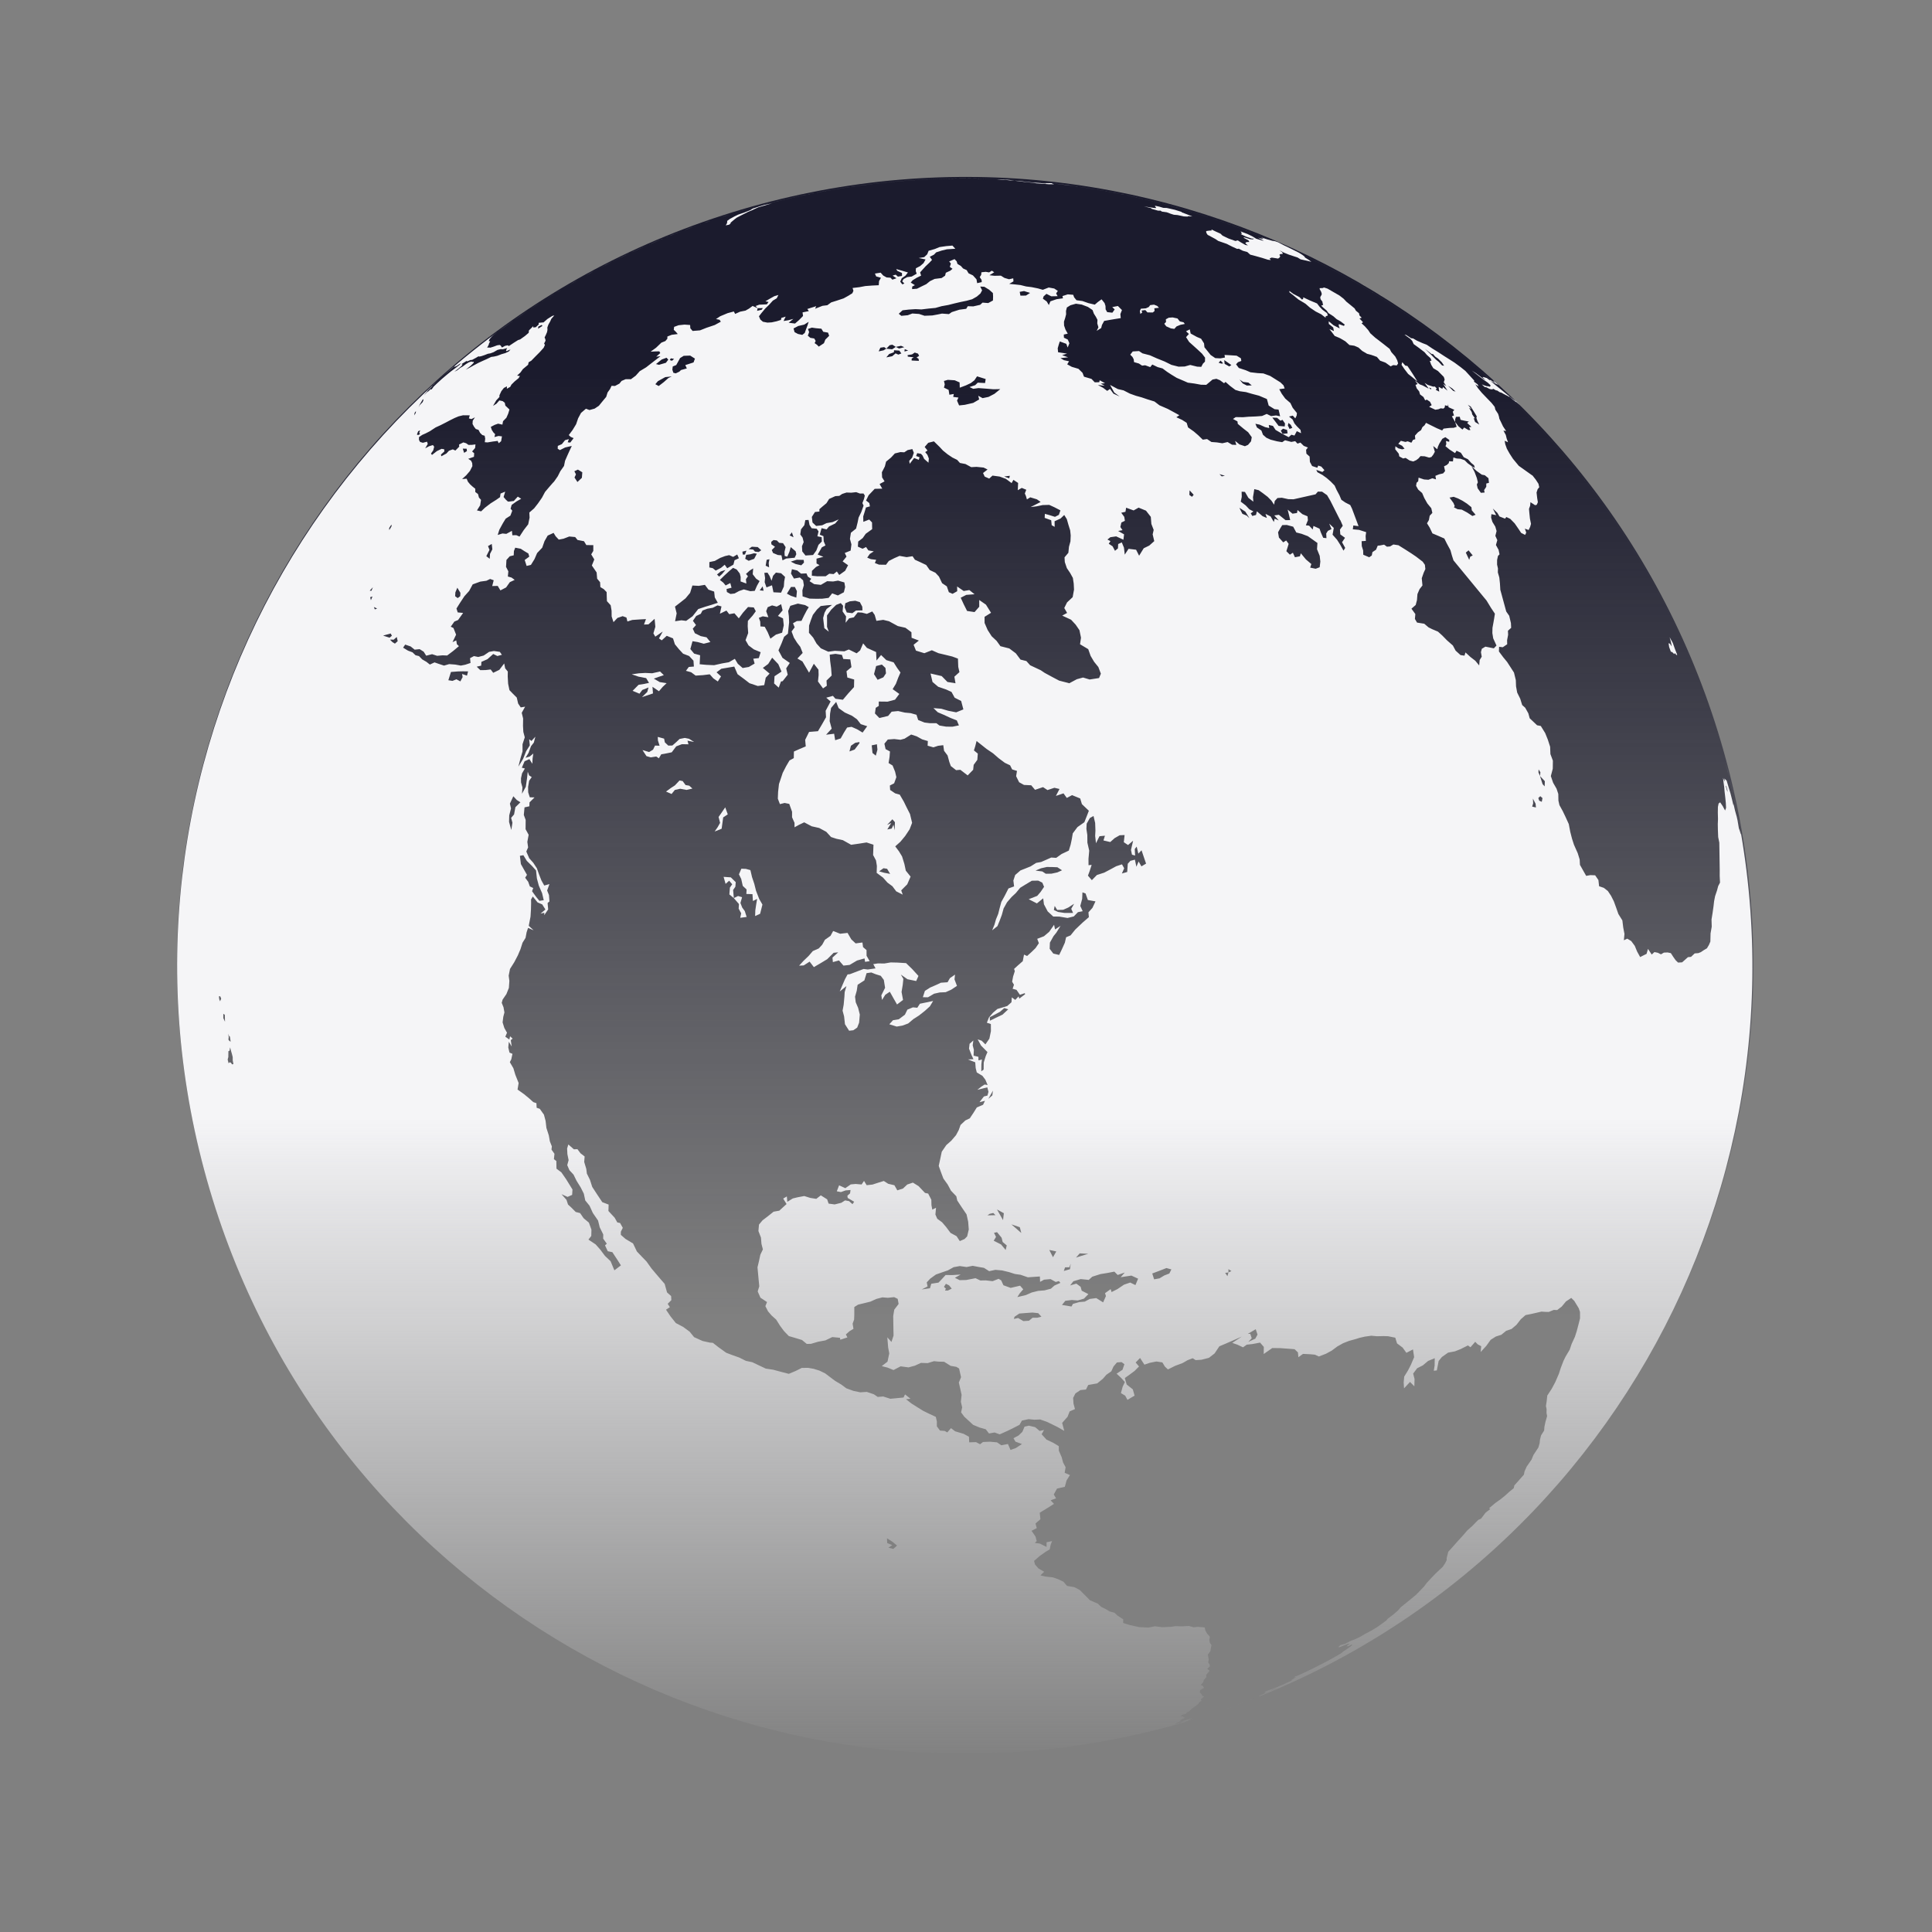 <svg width="381" height="381" viewBox="0 0 381 381" fill="none" xmlns="http://www.w3.org/2000/svg">
<rect x="0" y="0" width="381" height="381" fill="#808080" stroke="none"/>
<path d="M340.457 150.118C362.672 233.024 313.473 318.239 230.565 340.454C147.659 362.668 62.444 313.469 40.23 230.564C18.015 147.655 67.212 62.437 150.119 40.223C233.026 18.008 318.242 67.209 340.457 150.118Z" fill="url(#paint0_linear_571_1527)"/>
<path d="M340.252 150.324C362.449 233.164 313.289 318.312 230.447 340.51C147.607 362.707 62.458 313.547 40.261 230.706C18.064 147.867 67.225 62.717 150.065 40.52C232.907 18.323 318.055 67.484 340.252 150.324ZM191.193 76.327L192.306 75.957L192.82 75.462L194.26 75.537L194.378 74.746L192.681 74.216L192.151 75.004L191.446 75.546L190.486 75.998L189.271 76.454L189.237 75.415L188.279 74.994L186.91 74.909L186.155 75.129L186.314 75.809L186.156 76.448L187.073 76.89L187.222 77.845L188.094 77.692L187.978 78.271L189.011 78.401L188.731 79.005L189.131 79.928L189.191 79.948L190.263 79.832L191.921 79.456L193.094 78.775L192.918 78.049L193.775 78.516L194.947 78.27L196.111 77.665L197.26 76.737L195.893 76.764L194.468 76.644L192.956 76.534L191.922 76.675L191.193 76.327ZM252.933 85.561L253.919 85.46L253.819 84.786L253.021 84.539L252.581 84.924L252.933 85.561ZM252.151 83.994L253.35 84.097L253.409 83.512L252.919 82.794L252.507 82.959L251.855 82.396L250.903 82.353L251.534 83.17L252.151 83.994ZM254.304 84.587L254.853 84.378L254.539 83.775L254.092 83.41L253.975 83.903L254.304 84.587ZM245.881 76.031L246.85 76.002L246.186 75.447L245.158 75.321L244.444 74.852L245.079 75.618L245.881 76.031ZM289.738 110.404L289.932 109.782L290.427 109.537L289.61 108.531L289.066 108.974L289.738 110.404ZM340.662 156.177L340.663 155.843L340.408 154.915L340.35 155.085L340.662 156.177ZM233.006 339.722L232.844 339.759L233.174 339.657L232.565 339.816L231.767 340.057L231.294 340.197L233.006 339.722ZM174.633 191.293L175.931 191.514L176.941 191.809L177.055 190.63L176.022 191.061L174.633 191.293ZM232.252 339.692L231.924 339.854L231.927 339.898L231.624 340.047L232.722 339.744L233.209 339.568L232.89 339.627L233.546 339.392L233.38 339.396L232.252 339.692ZM246.166 264.63L247.558 263.99L247.985 263.189L247.637 262.129L246.091 263.037L246.562 263.042L246.844 263.91L246.166 264.63ZM186.153 253.772L186.535 254.136L186.351 254.497L186.918 254.503L187.684 254.123L187.164 253.48L186.54 253.175L186.153 253.772ZM241.614 251.017L242.056 251.672L242.26 250.93L242.845 250.666L242.251 250.287L242.261 250.931L241.614 251.017ZM209.789 250.644L211.005 250.291L211.145 249.191L210.898 249.908L210.035 249.928L209.789 250.644ZM196.312 239.641L195.885 239.212L195.174 239.371L194.165 240.043L193.335 239.697L196.312 239.641ZM197.802 240.612L197.966 239.251L196.611 238.511L197.802 240.612ZM201.405 243.145L201.111 242.012L199.451 241.453L201.405 243.145ZM207.652 247.934L208.304 246.788L206.924 246.498L207.652 247.934ZM214.603 247.252L212.927 247.172L212.195 247.997L214.603 247.252ZM194.907 216.7L195.693 216.024L195.812 215.083L194.907 216.7ZM195.208 201.29L196.468 200.677L197.711 200.086L198.832 199.039L198.052 198.796L197.204 199.529L196.28 200.03L195.185 200.596L195.208 201.29ZM174.937 162.686L175.752 162.3L174.981 163.574L175.846 163.396L176.203 162.636L176.425 163.733L176.482 162.14L175.985 161.568L174.937 162.686ZM173.374 171.835L174.381 172.116L175.539 172.335L174.939 171.329L174.227 171.217L173.374 171.835ZM166.698 118.965L166.571 119.79L166.986 120.783L168.087 120.926L168.796 120.401L170.084 120.368L170.042 119.638L169.568 118.743L168.663 118.47L167.591 118.585L166.698 118.965ZM157.817 105.392L158.275 106.02L158.489 106.903L158.15 107.712L158.21 108.745L158.845 109.547L160.343 109.449L160.986 108.562L161.409 107.445L162.067 106.793L162.037 105.938L161.194 105.762L161.422 104.792L161.052 104.268L160.064 104.175L159.642 103.529L159.452 102.535L158.817 102.561L158.618 103.573L157.97 104.375L157.817 105.392ZM155.72 105.578L156.489 105.951L156.165 104.98L155.72 105.578ZM155.941 110.754L156.899 111.225L158.016 111.482L158.547 110.951L158.495 110.418L157.113 110.386L155.941 110.754ZM151.186 110.401L150.993 111.556L151.668 111.881L151.593 111.029L151.74 110.28L151.186 110.401ZM149.822 116.426L150.589 116.492L150.392 115.636L149.822 116.426ZM147.634 108.283L148.532 108.377L148.888 108.779L149.624 108.858L150.123 108.511L149.426 107.884L148.268 107.815L147.634 108.283ZM146.408 108.784L146.477 109.362L146.909 109.355L147.202 108.594L146.408 108.784ZM147.157 109.419L146.959 110.2L147.647 110.589L148.727 110.2L149.249 109.197L148.696 109.105L147.956 109.313L147.157 109.419ZM141.401 113.294L141.825 113.714L142.403 113.188L143.065 112.401L142.135 112.695L141.401 113.294ZM77.188 103.449L76.748 104.132L76.766 104.539L77.225 103.756L77.188 103.449ZM72.909 116.48L73.252 116.51L73.53 115.811L72.909 116.48ZM73.01 117.768L73.14 118.371L73.452 117.627L73.01 117.768ZM73.737 119.707L73.917 120.175L74.373 120.002L73.737 119.707ZM75.546 125.343L76.472 125.642L76.832 125.758L77.287 125.365L77.038 124.925L75.546 125.343ZM76.906 126.132L77.368 126.609L77.879 126.928L78.426 126.442L78.245 125.614L77.637 126.147L76.906 126.132ZM96.976 107.269L96.24 107.692L96.531 108.437L95.905 109.676L96.573 110.197L96.634 109.228L97.094 108.331L96.976 107.269ZM90.19 115.9L89.8 116.822L89.757 117.575L90.259 117.947L90.763 117.568L90.794 116.908L90.488 116.407L90.19 115.9ZM88.932 132.515L88.418 134.145L89.227 134.276L90.009 133.958L90.785 134.374L91.234 133.521L91.125 132.908L92.091 133.242L92.309 132.401L91.279 132.387L90.317 132.41L88.932 132.515ZM198.027 93.967L199.023 94.328L199.144 93.831L198.027 93.967ZM295.514 75.937L294.978 75.451L294.669 75.196L294.454 75.05L294.581 75.224L294.911 75.596L294.551 75.363L294.074 75.034L293.797 74.923L293.733 74.99L293.434 74.903L295.514 75.937ZM272.321 58.279L272.764 58.566L271.608 57.846L270.627 57.254L269.382 56.521L269.193 56.39L268.996 56.263L268.074 55.724L272.321 58.279ZM207.881 36.334L207.497 36.197L207.389 36.113L206.337 36.133L206.147 36.188L204.968 36.075L203.99 36.016L202.395 35.865L201.09 35.69L200.067 35.629L199.111 35.487L197.707 35.394L196.538 35.386L197.424 35.447L198.308 35.477L199.11 35.565L200.067 35.629L200.862 35.728L202.091 35.878L203.61 36.032L204.394 36.157L205.724 36.243L206.841 36.333L207.881 36.334ZM85.776 75.568L85.493 75.8L85.195 76.205L84.388 76.99L83.937 77.55L83.595 78.008L84.202 77.339L84.468 77.168L84.954 76.74L85.098 76.819L85.542 76.216L86.244 75.544L87.156 74.712L88.228 73.805L88.904 73.257L89.776 72.612L90.641 71.943L90.911 71.585L90.074 72.157L89.748 72.304L89.527 72.39L89.713 72.141L89.281 72.437L85.776 75.568ZM84.434 77.313L84.313 77.553L84.184 77.814L84.434 77.313ZM83.41 78.69L83.124 79.192L82.757 79.81L82.53 80.346L82.778 79.891L83.327 79.323L83.504 78.923L83.41 78.69ZM82.019 81.07L81.766 81.427L81.69 81.918L81.997 81.41L82.019 81.07ZM82.862 84.859L82.465 85.046L82.215 85.701L82.46 85.789L82.838 85.615L82.674 85.356L82.862 84.859ZM106.832 64.079L106.16 64.408L106.114 64.823L106.963 64.279L106.832 64.079ZM91.262 88.471L91.525 89.3L92.076 88.962L92.031 88.49L91.262 88.471ZM100.011 68.637L99.183 68.873L98.73 68.854L98.11 69.002L97.335 69.45L96.726 69.676L96.209 69.769L95.517 70.04L94.923 70.236L94.525 70.319L94.345 70.272L93.854 70.567L93.08 70.982L92.809 70.983L92.161 71.265L92.008 71.183L90.988 71.814L91.217 71.843L91.09 72.094L90.478 72.628L89.605 73.3L90.165 73.028L90.764 72.547L91.232 72.286L91.91 71.783L92.491 71.433L92.968 71.291L93.168 71.378L93.454 71.333L93.374 71.594L92.804 72.148L91.846 72.912L92.543 72.54L93.436 72.043L94.334 71.563L95.146 71.188L95.967 70.823L96.871 70.386L97.418 70.316L98.069 70.165L98.902 69.846L99.649 69.632L100.344 69.306L100.676 68.909L99.862 69.259L99.797 69.072L100.011 68.637ZM114.834 93.136L113.965 92.609L113.269 92.931L113.584 93.552L114.834 93.136ZM113.584 93.551L113.297 94.166L113.87 95.056L114.748 94.229L114.834 93.134L113.584 93.551ZM131.443 70.549L130.489 70.9L129.364 71.797L129.955 71.942L131.322 71.544L131.792 70.921L131.443 70.549ZM132.933 70.773L132.288 70.662L132.087 71.009L132.522 71.145L132.933 70.773ZM132.468 74.239L131.196 74.367L129.736 75.174L129.239 75.768L129.9 76.125L130.886 75.368L131.825 74.538L132.468 74.239ZM203.133 57.768L201.948 57.398L201.091 57.555L201.232 58.303L202.318 58.288L203.133 57.768ZM178.334 68.467L177.694 68.195L176.658 68.409L175.968 67.975L175.444 68.079L174.783 68.763L174.37 68.453L173.614 68.565L173.28 69.292L174.242 69.088L174.783 68.763L175.94 68.882L176.659 68.409L177.301 68.73L178.334 68.467ZM177.747 69.7L177.347 69.139L176.316 69.071L176.272 69.476L175.353 69.809L174.781 70.477L175.95 70.25L176.612 69.684L177.153 69.932L177.747 69.7ZM179.092 69.119L178.41 68.854L178.365 69.322L179.092 69.119ZM181.212 71.163L181.145 70.761L180.748 70.492L181.253 70.185L181.044 69.744L180.394 69.525L179.859 69.889L178.977 70.035L179.028 70.329L180.188 70.461L179.791 70.717L179.779 71.095L181.212 71.163ZM235.069 97.969L235.398 97.573L234.594 96.699L234.554 97.609L235.069 97.969ZM241.554 93.827L240.485 93.499L240.929 93.94L241.554 93.827ZM246.402 102.201L245.587 100.897L244.408 100.141L245.012 101.331L245.856 101.679L246.402 102.201ZM242.421 72.261L242.833 71.993L242.131 71.499L241.427 71.009L241.503 71.753L242.421 72.261ZM240.872 71.709L241.223 71.655L240.703 71.113L240.316 71.528L240.872 71.709ZM288.404 84.709L288.741 84.311L289.602 84.813L289.975 84.807L289.708 84.228L290.176 84.183L289.319 83.4L289.668 83.135L288.734 82.952L288.03 82.792L287.866 82.181L287.127 82.207L286.972 82.673L286.959 83.214L287.605 84.058L288.404 84.709ZM291.719 83.721L291.353 83.015L291.148 82.401L291.228 82.108L290.648 81.142L290.037 80.181L289.461 79.815L290.175 80.659L289.715 80.43L290.227 81.26L290.332 81.73L290.876 82.516L290.618 82.467L290.897 83.219L291.719 83.721ZM284.383 72.066L284.786 72.121L284.335 71.451L283.598 70.722L283.032 70.331L282.591 69.816L282.33 69.819L280.985 68.782L281.893 69.624L282.587 70.319L283.17 70.909L283.729 71.36L284.383 72.066ZM286.582 77.082L287.049 77.223L286.397 76.612L285.566 76.075L286.582 77.082ZM282.283 76.612L281.793 76.418L282.139 76.804L282.283 76.612ZM302.153 159.067L302.895 159.239L302.828 158.503L302.295 157.488L302.348 158.414L302.153 159.067ZM303.538 157.896L304.046 158.122L304.184 157.389L303.753 157.011L303.365 157.368L303.538 157.896ZM304.614 155.077L304.646 154.051L303.69 153.028L303.776 152.304L303.418 151.727L303.39 152.312L303.69 153.028L304.206 154.634L304.614 155.077ZM43.169 196.47L43.238 197.066L43.403 197.461L43.62 196.937L43.428 196.477L43.169 196.47ZM44.041 199.925L44.031 200.764L44.372 201.496L44.335 200.123L44.041 199.925ZM45.002 203.831L45.102 204.524L45.041 205.024L45.254 205.292L45.486 205.415L45.34 204.433L45.152 204.271L45.002 203.831ZM279.056 74.47L278.592 73.735L278.042 72.897L277.554 72.173L277.133 72.101L276.532 71.426L276.41 71.88L276.384 71.935L276.933 72.751L277.691 73.741L278.456 74.341L279.515 75.219L279.056 74.47ZM283.269 97.653L282.821 96.773L282.06 96.092L283.144 96.597L283.841 96.817L284.605 97.412L285.698 98.164L284.884 98.436L284.19 98.221L283.269 97.653ZM286.724 100.05L287.442 100.418L288.269 100.504L289.314 101.06L290.363 101.755L290.999 101.513L290.245 100.639L290.168 100.017L289.287 99.313L288.398 98.742L287.517 98.291L286.668 97.971L285.857 98.129L286.637 99.204L286.877 99.782L286.724 100.05ZM292.035 97.184L292.772 97.131L292.673 96.642L293.1 95.999L293.104 95.352L293.632 95.215L293.527 94.303L292.81 93.718L292.224 93.608L291.165 92.856L290.185 91.934L290.796 93.082L291.239 94.26L291.444 95.114L291.24 95.553L291.402 96.292L292.035 97.184ZM174.921 303.362L174.959 304.296L175.96 304.706L175.208 305.21L176.164 305.451L176.901 304.797L176.028 304.069L174.921 303.362ZM199.95 260.102L200.777 259.916L201.808 260.522L202.912 260.456L203.638 259.858L204.544 259.864L205.374 259.657L204.743 258.966L203.619 258.842L202.315 258.934L201.014 259.039L200.06 259.679L199.95 260.102ZM181.766 254.287L183.397 254.049L183.651 253.159L185.083 252.934L185.796 252.187L186.481 251.437L187.76 251.451L189.447 251.352L188.306 251.988L189.253 252.453L190.53 252.424L192.378 252.068L193.331 252.518L194.41 252.499L195.74 252.654L196.924 252.196L197.436 252.49L197.881 253.46L199.308 253.978L201.163 253.544L201.788 254.258L201.097 255.052L200.626 255.793L202.289 255.402L203.474 254.882L204.711 254.572L206.003 254.466L207.236 254.14L207.941 253.516L209.119 252.989L208.809 252.638L208.199 252.811L207.174 252.244L205.89 252.358L205.11 252.789L205.07 251.728L203.986 251.801L202.705 251.892L201.275 251.398L200.142 251.235L198.985 250.864L197.612 250.535L196.293 250.418L195.066 250.679L194.041 250.026L192.947 249.841L191.823 249.627L190.602 249.864L189.286 249.674L188.061 249.894L186.928 250.523L185.739 250.928L184.559 251.348L183.45 252.151L182.761 252.887L182.918 253.695L181.766 254.287ZM209.427 257.341L211.304 257.648L211.587 257.137L212.829 256.779L213.925 256.684L214.902 256.16L216.195 255.994L217.542 256.836L218.092 255.599L217.922 255.015L219.03 254.226L219.203 254.803L220.37 254.215L221.659 253.345L222.876 252.924L223.915 253.428L224.44 252.162L223.119 251.553L220.999 251.872L221.81 250.95L220.411 251.429L219.756 250.772L218.298 251.051L217.028 251.255L215.399 251.772L214.705 252.402L213.12 252.239L211.675 252.667L211.033 253.494L212.258 253.139L213.096 253.756L213.319 254.533L214.634 255.207L213.761 256.1L212.525 256.463L211.378 256.369L210.085 256.526L209.427 257.341ZM227.598 252.291L228.667 252.095L229.612 251.525L230.595 251.145L231.002 250.335L230.027 250.067L228.643 250.605L227.231 251.138L227.598 252.291ZM196.024 243.121L196.42 243.924L195.966 244.677L197.416 245.415L198.323 246.506L198.532 245.599L197.728 244.924L197.526 244.088L196.621 242.988L196.024 243.121ZM204.21 171.686L205.553 171.855L206.224 172.304L207.335 172.296L208.51 172.044L209.438 171.624L208.523 171.028L207.548 170.986L206.437 170.972L205.283 171.235L204.21 171.686ZM207.828 179.455L208.655 179.843L209.928 180.036L211.619 180.039L211.254 179.219L211.821 178.226L210.644 178.985L209.663 179.415L208.486 179.446L207.989 178.652L207.828 179.455ZM167.518 148.188L168.535 147.816L169.5 146.545L169.472 146.34L168.665 146.48L167.805 147.067L167.518 148.188ZM171.906 146.985L172.06 148.49L172.709 149.021L173.034 147.836L172.93 146.773L171.906 146.985ZM214.549 172.681L215.317 173.574L216.311 172.557L217.762 172.087L218.947 171.462L220.123 170.826L221.261 170.449L221.697 171.231L221.239 172.258L222.29 171.959L222.402 170.337L222.916 169.761L223.807 169.527L224.105 170.926L224.537 169.887L225.097 170.849L226.01 170.306L225.559 168.995L225.117 167.68L224.484 168.342L224.162 166.954L223.781 167.437L223.848 168.721L223.233 168.546L223.034 167.623L223.456 165.792L222.452 166.644L221.62 166.089L221.775 164.678L220.805 164.717L219.809 165.287L218.948 166.055L217.608 165.741L217.899 164.808L216.823 164.907L216.133 166.294L215.971 164.845L216.026 163.801L215.969 162.288L215.65 160.918L214.934 161.313L214.297 162.429L214.244 163.464L214.424 164.655L214.438 166.174L214.799 167.759L214.656 169.352L214.663 170.625L215.278 170.555L214.897 171.751L214.549 172.681ZM162.908 144.889L164.494 144.699L164.699 145.973L165.789 145.618L166.459 144.425L167.054 143.475L167.93 143.335L168.996 143.804L170.108 144.465L171.017 143.213L169.745 142.803L169 141.846L168.025 141.158L166.6 140.513L165.376 139.639L164.896 138.42L163.894 139.607L163.697 140.709L163.612 142.214L164.013 143.694L162.908 144.889ZM172.361 132.944L173.068 134.061L174.202 133.571L174.72 132.786L174.616 131.725L173.913 131.058L172.775 131.349L172.361 132.944ZM159.529 124.787L160.367 125.752L161.033 126.925L161.878 127.851L163.346 128.52L164.637 128.342L166.503 128.443L167.388 128.083L168.933 128.836L169.62 128.263L170.216 126.874L170.956 127.762L172.772 128.585L172.849 130.256L173.752 129.172L174.794 130.177L176.228 130.62L176.92 131.719L177.578 132.623L177.144 133.616L176.675 134.853L176.034 135.902L177.349 136.848L176.501 137.983L175.045 138.369L173.299 138.349L173.296 139.212L172.7 139.585L172.541 140.694L173.42 141.598L175.141 141.186L175.838 140.348L177.116 140.223L178.421 140.524L179.595 140.635L180.734 140.957L181.069 141.989L182.315 142.487L183.34 142.615L184.654 142.611L185.272 143.078L186.592 143.298L187.838 143.308L189.103 143.05L188.686 142.068L187.468 141.59L186.112 140.963L184.933 140.461L184.08 139.641L185.633 139.767L186.997 140.166L188.562 140.474L189.981 139.899L189.545 138.235L188.265 137.592L187.644 136.456L186.583 135.972L185.009 135.431L184.951 135.378L183.897 134.486L183.505 132.819L185.707 133.327L186.845 134.487L188.429 134.745L188.208 133.448L189.205 132.544L188.971 131.504L188.912 129.883L187.803 129.471L186.469 129.145L185.068 128.811L183.765 128.233L182.284 128.815L180.634 128.308L180.166 127.154L181.204 126.32L179.769 125.773L179.737 124.678L178.558 123.801L177.062 123.465L175.326 122.52L174.175 122.241L172.83 122.434L172.496 121.271L172.017 120.581L170.948 121.062L169.985 120.809L169.15 120.761L168.383 121.744L167.45 121.94L166.753 122.814L166.849 121.568L166.161 120.572L166.261 119.456L165.805 118.935L164.9 119.286L163.916 120.237L163.09 121.372L163.103 122.584L163.094 123.613L163.446 124.572L162.563 123.877L162.442 122.865L162.327 121.879L162.605 120.828L163.006 120.097L164.083 119.293L163.025 119.373L161.847 119.517L161.116 120.196L160.299 121.265L159.902 122.316L159.555 123.362L159.529 124.787ZM155.183 117.068L155.981 117.501L157.037 117.847L157.157 116.576L156.746 115.75L155.98 115.756L155.183 117.068ZM156.172 112.256L155.992 113.105L156.574 114.097L157.742 113.884L158.372 114.447L158.526 115.409L158.236 116.419L158.274 117.607L159.658 118.05L160.959 118.081L162.154 118.068L163.408 117.904L164.108 117.011L165.232 117.425L166.415 116.796L166.666 115.761L166.514 114.857L165.271 114.503L164.286 114.672L163.118 114.614L161.88 115.339L160.556 115.192L159.646 114.609L159.975 114.136L159.311 113.713L159.035 113.073L157.964 113.125L157.229 112.508L156.172 112.256ZM160.098 101.941L160.231 103.045L160.949 103.721L162.138 103.583L162.98 103.168L164.185 102.958L165.399 102.429L164.707 103.233L163.483 103.828L163.004 104.4L162.017 104.158L161.665 105.441L162.388 105.731L162.44 106.748L162.789 107.563L162.071 107.936L161.254 109.362L162.377 109.807L161.023 110.17L161.025 111.119L161.616 111.453L160.927 111.805L160.121 112.573L160.099 113.537L161.194 113.645L162.833 113.636L163.54 113.135L164.397 113.213L165.032 112.699L165.498 113.392L166.664 112.564L167.246 111.463L166.172 110.711L166.935 109.765L166.594 109.048L167.748 108.58L167.905 107.363L167.613 106.274L167.799 105.063L168.822 104.241L169.128 103.02L169.32 102.065L169.836 101.005L170.301 99.704L170.068 99.207L170.383 98.407L170.545 97.731L170.291 97.321L169.584 97.329L168.85 97.056L167.876 97.163L166.94 97.129L166.082 97.405L165.512 97.792L164.734 97.838L163.512 98.391L162.986 99.229L162.176 99.902L161.586 100.417L161.592 100.877L160.716 100.967L160.098 101.941ZM152.09 106.858L152.119 107.339L152.835 107.834L152.201 108.47L152.447 109.05L153.399 109.451L154.102 109.507L154.315 110.508L155.041 110.146L155.966 110.056L156.709 109.992L157.037 109.294L156.905 108.719L155.938 107.893L155.659 108.858L155.254 109.776L154.742 109.637L154.712 108.818L154.93 107.896L154.418 107.115L153.664 107.05L153.198 106.578L152.544 106.496L152.09 106.858ZM150.731 112.972L150.881 113.99L150.796 114.804L151.154 115.838L152.242 115.424L152.529 116.799L154.032 116.875L154.577 115.668L154.648 114.667L154.814 113.768L154.038 113.049L153.017 112.916L152.453 113.542L152.148 114.528L151.772 113.598L151.353 112.928L150.731 112.972ZM139.891 110.846L139.886 111.906L140.56 112.046L141.144 112.522L142.177 111.987L142.915 111.369L143.409 112.064L144.631 111.348L144.856 110.483L145.71 110.092L145.385 109.351L144.579 109.82L143.8 109.477L142.985 109.659L142.037 110.018L140.963 110.617L139.891 110.846ZM141.964 114.368L142.645 114.904L143.101 115.456L144.018 114.981L144.264 115.9L143.279 116.155L143.347 116.747L144.057 117.136L144.858 117.039L145.757 116.549L146.686 116.233L147.969 116.585L148.838 116.519L149.287 115.495L149.797 114.585L149.106 114.115L148.439 113.241L148.529 112.096L147.859 112.511L147.111 113.181L147.5 113.637L147.098 114.228L147.19 115.076L146.049 114.663L146.061 113.778L145.889 113.101L145.278 112.307L144.561 111.979L143.792 112.633L142.812 113.532L141.964 114.368ZM133.112 119.628L133.441 120.96L133.13 122.512L134.382 122.326L135.312 122.439L136.582 121.525L137.695 120.11L139.06 119.654L140.273 119.288L141.554 118.872L140.96 117.82L140.835 116.664L139.716 116.282L139.01 115.336L137.793 115.535L136.546 115.467L136.092 116.913L135.198 117.994L134.089 118.87L133.112 119.628ZM300.646 290.165L301.052 289.251L302.036 287.827L302.414 286.908L303.379 285.451L303.618 284.619L303.692 283.916L303.898 283.083L304.514 282.096L304.568 281.371L304.779 280.37L305.097 279.263L304.98 278.643L304.996 277.893L304.864 277.263L305.005 276.371L305.132 275.207L306.002 273.881L306.718 272.537L307.415 270.926L307.809 269.712L308.333 268.357L308.736 267.534L309.555 266.157L309.927 265.045L310.576 263.638L310.934 262.528L311.269 261.263L311.591 259.988L311.583 258.712L311.336 257.987L310.902 257.28L310.457 256.545L309.86 255.959L308.817 256.65L307.984 257.66L307.084 258.349L306.395 258.325L305.425 258.722L304.702 258.707L303.987 258.655L302.953 258.896L301.914 259.132L300.849 259.341L299.915 260.156L299.043 261.271L298.092 262.077L297.035 262.433L296.068 263.226L294.989 263.569L293.972 264.213L293.085 265.44L291.992 266.623L292.107 265.48L291.428 265.125L290.92 264.61L289.982 265.683L289.484 265.324L288.036 266.05L286.925 266.489L285.566 266.749L284.35 267.608L283.706 268.4L283.352 270.249L282.747 270.321L282.916 269.308L282.937 267.842L281.624 268.389L280.591 269.259L279.472 269.825L278.679 270.878L278.955 271.943L278.918 273.39L278.062 272.522L276.883 273.796L276.811 272.613L276.918 271.467L277.668 270.25L278.222 269.175L278.874 267.643L278.648 266.113L277.345 266.783L276.603 265.748L275.5 264.922L275.157 263.799L273.762 263.515L272.88 263.481L271.569 263.515L270.424 263.411L269.152 263.589L268.108 263.828L267.304 264.084L266.074 264.418L264.878 264.883L263.735 265.524L262.642 266.337L261.486 266.967L260.084 267.506L259.357 267.173L259.292 267.149L258.337 267.06L256.955 266.997L256.044 267.649L255.962 266.703L255.295 266.068L253.892 265.96L252.492 265.861L250.895 265.841L249.207 267.02L249.232 265.622L248.491 264.766L246.986 265.053L245.869 265.175L245.128 265.699L244.026 265.176L243.005 264.826L244.89 263.579L243.492 264.199L241.873 264.903L240.461 265.503L239.522 266.907L238.406 267.772L236.922 268.151L235.783 268.222L235.2 267.85L234.184 268.243L233.193 268.812L231.749 269.347L230.326 270.058L229.719 269.494L229.222 268.669L228.04 268.493L226.736 268.756L225.681 269.116L224.826 267.799L223.957 268.692L224.623 269.471L223.747 270.353L222.789 271.066L221.822 271.754L222.184 273.023L223.397 273.991L223.745 275.222L222.342 276.06L221.89 275.232L221.054 274.728L221.393 273.461L221.828 272.554L221.142 271.78L220.199 270.894L221.362 270.125L221.737 269.029L221.178 268.611L220.262 268.683L219.583 269.491L219.157 270.432L218.188 271.103L217.497 271.898L216.373 272.814L214.607 273.124L214.16 274.022L213.061 274.135L212.079 274.791L211.625 275.678L211.702 276.809L211.989 277.88L210.944 278.333L210.531 279.388L209.463 280.6L209.877 282.176L208.505 281.394L207.459 280.879L206.416 280.381L205.138 279.928L203.989 279.978L202.834 279.867L201.526 280.145L201.051 280.987L199.831 281.612L198.603 282.212L197.141 282.862L196.143 282.493L195.038 282.689L194.4 281.861L193.168 281.513L191.895 280.981L191.029 280.179L190.166 279.387L189.534 278.531L189.74 277.543L189.489 276.435L189.634 275.072L189.383 273.95L189.087 272.642L189.523 271.589L189.136 269.875L188.612 269.554L187.477 269.352L187.422 269.324L186.19 268.549L185.07 268.518L184.183 268.431L182.943 268.813L181.617 268.771L180.412 269.32L179.167 269.654L177.603 269.449L176.203 270.181L175.039 269.701L173.888 269.404L175.021 268.522L175.367 266.893L175.146 265.717L174.985 263.731L175.798 264.638L176.213 263.387L176.184 261.98L176.165 260.761L176.145 259.537L176.35 258.279L177.212 257.143L177.03 256.143L176.333 255.801L175.094 255.934L174.017 255.847L172.813 256.16L171.64 256.692L170.431 256.989L169.225 257.28L168.471 257.753L168.474 259.182L168.438 260.212L168.139 261.039L168.306 262.047L167.544 262.51L166.809 263.158L167.11 263.743L165.71 264.203L165.648 263.822L164.132 263.677L162.77 264.331L161.345 264.595L159.924 265.012L159.096 265.027L158.156 264.253L156.853 263.86L155.558 263.48L154.581 262.467L153.834 261.45L153.07 260.236L152.166 259.424L151.464 258.61L150.934 257.576L151.262 256.774L149.959 255.911L149.423 254.671L149.733 253.666L149.613 252.427L149.496 251.18L149.382 249.931L149.677 248.686L149.943 247.435L150.445 246.387L150.167 245.318L150.062 244.048L149.564 242.761L149.679 241.487L150.377 240.653L151.466 239.824L152.549 238.955L153.687 238.749L154.39 238.1L155.114 237.445L154.45 236.367L155.168 235.943L155.263 237.004L156.35 236.337L157.293 236.112L158.605 235.864L159.795 236.237L160.974 236.419L161.869 235.728L163.12 236.517L163.405 237.358L164.596 237.518L165.911 237.198L166.648 236.725L167.441 236.869L168.112 237.466L168.446 236.993L167.169 236.241L167.11 235.8L167.633 235.339L167.731 234.676L166.762 234.754L165.837 235.084L165.027 234.931L165.037 234.882L165.475 233.752L166.706 234.313L167.768 233.572L168.73 233.485L169.91 233.585L170.391 232.883L170.91 233.725L172.061 233.601L173.175 233.239L174.29 232.895L175.158 233.448L176.384 233.739L176.956 234.744L178.079 234.38L178.913 233.594L180.028 233.219L181.155 233.916L182.417 235.25L183.04 235.381L183.664 236.598L183.687 237.677L183.855 238.541L184.59 238.181L184.467 239.51L184.83 240.341L185.781 241.039L186.596 241.992L187.456 243.14L188.64 243.782L189.275 244.751L190.214 244.341L190.726 243.823L191.047 242.454L190.929 240.934L190.606 239.475L189.689 238.129L188.777 236.75L188.593 235.914L187.529 234.794L186.884 233.588L186.042 232.416L185.568 231.17L185.123 229.915L185.426 228.517L185.722 227.123L186.619 225.816L187.602 224.947L188.528 223.862L189.07 222.85L189.422 221.851L190.372 220.958L191.246 220.544L191.959 219.476L192.639 218.386L193.865 217.867L194.243 217.083L193.166 217.35L194.027 216.228L194.733 216.049L194.933 215.306L194.702 214.429L193.809 214.654L192.74 214.919L193.533 214.282L194.173 213.87L194.765 213.969L194.316 212.919L193.735 212.152L192.626 211.492L192.41 210.631L192.321 209.489L190.882 208.926L191.968 208.883L191.589 208.058L191.096 206.793L191.209 205.845L191.949 205.186L191.82 206.138L192.049 207.026L191.992 208.18L192.949 208.412L192.955 209.108L193.639 208.929L193.531 209.875L193.512 211.269L193.98 210.926L193.996 209.535L194.392 208.262L194.732 207.475L193.471 206.19L192.804 204.968L193.59 205.236L194.327 205.961L195.112 204.824L195.415 203.342L195.404 202.003L195.392 201.942L194.614 201.684L195.026 200.643L195.83 199.709L196.682 198.977L197.658 198.688L198.632 198.391L199.468 197.647L199.533 196.691L200.217 197.185L200.872 196.49L201.012 196.928L202.158 196.065L201.877 195.214L202.09 195.856L201.132 196.177L200.454 195.2L199.693 194.99L199.959 194.196L199.599 193.596L199.79 192.568L200.126 191.511L199.981 191.074L200.773 190.351L201.693 189.549L201.942 188.253L202.55 188.528L203.453 187.713L204.209 186.976L204.871 186.004L204.545 185.142L205.877 184.631L206.905 183.759L207.871 182.374L208.064 183.294L209.14 182.586L208.318 183.922L207.758 184.615L207.046 185.891L207 187.106L207.719 188.048L208.873 188.322L209.447 187.124L209.996 185.901L210.243 184.831L211.124 184.46L212.033 183.33L213.495 181.939L214.731 180.866L214.644 179.918L215.432 179.038L216.033 177.756L214.531 177.485L214.076 176.197L213.467 175.976L213.408 177.262L213.037 178.66L213.513 179.693L212.574 179.882L211.759 180.724L210.522 181.029L208.88 180.754L207.706 180.744L206.605 179.728L205.869 178.329L205.722 177.156L204.48 178.154L202.867 177.329L204.544 176.672L205.203 175.908L205.896 174.886L205.549 174.061L204.746 173.661L203.477 173.685L202.328 174.373L201.182 175.077L200.312 176.129L199.494 176.89L198.597 177.931L197.919 179.143L197.561 180.44L197.144 181.551L196.696 182.644L195.659 183.463L196.112 182.352L196.406 181.31L196.852 180.223L197.118 179.156L197.468 177.865L198.138 176.655L198.873 175.21L199.984 174.804L199.841 173.644L200.199 172.553L201.238 171.655L202.17 171.288L203.239 170.857L204.346 170.163L205.309 169.988L205.348 169.971L206.276 169.569L207.313 169.11L208.29 169.174L209.353 168.414L210.776 167.739L211.135 166.567L211.368 165.46L211.556 164.338L212.482 163.105L213.84 162.149L214.352 160.859L214.728 159.886L213.356 158.577L213.022 157.464L211.416 156.805L210.381 157.358L209.726 156.454L208.229 156.959L208.939 155.593L207.931 155.356L206.57 155.807L205.691 155.225L204.115 155.756L203.365 154.863L201.936 154.794L200.977 154.265L200.386 153.071L200.553 152.028L199.597 151.732L199.195 150.923L198.159 150.432L196.938 149.52L195.832 148.56L194.538 147.682L193.365 146.748L192.585 146.13L192.319 147.178L192.063 147.985L192.828 148.612L192.734 149.844L192.014 150.833L191.912 151.805L190.826 152.914L189.386 151.808L188.546 151.879L187.506 151.069L187.211 150.253L186.866 148.985L186.174 148.058L186.015 146.952L185.011 147.072L184.071 147.379L182.931 147.055L182.976 146.139L181.856 145.807L180.778 145.209L179.684 144.852L178.392 145.668L177.575 145.887L176.348 145.745L175.079 145.837L174.409 146.659L174.641 147.726L175.507 148.191L175.421 149.307L175.233 150.474L176.024 150.963L176.52 152.19L176.767 153.263L176.327 154.474L175.486 154.908L175.54 155.784L176.533 156.454L177.437 156.709L178.242 158.093L178.739 159.117L179.456 160.53L179.871 162.263L179.388 163.531L178.506 164.861L177.559 166.001L176.545 166.906L177.269 167.873L177.89 168.891L178.35 170.386L178.629 171.699L179.572 172.871L178.909 174.396L177.722 175.582L178.025 176.427L176.739 175.777L175.986 174.772L175.011 174.052L174.131 173.062L172.884 172.136L172.924 170.764L172.751 169.68L172.21 168.669L172.181 168.635L172.254 166.581L170.888 166.138L169.37 166.378L167.846 166.596L166.213 165.682L164.927 165.407L163.887 165.066L162.946 164.035L161.542 163.28L160.065 162.948L158.591 162.168L157.521 162.681L156.687 163.148L156.682 162.269L156.198 161.169L156.199 160.079L155.645 158.533L154.727 158.348L153.804 158.578L153.392 157.5L153.444 156.175L153.618 154.613L153.986 153.525L154.353 152.414L155.036 151.083L155.695 149.962L156.537 149.51L156.563 148.206L157.685 147.706L158.899 147.192L158.783 145.898L159.555 144.34L161.306 144.196L162.117 142.821L162.897 141.446L162.822 140.169L163.799 138.334L162.94 137.592L164.253 137.226L164.754 137.797L166.222 137.996L167.251 136.775L168.413 135.496L168.447 134.004L167.098 133.611L166.934 132.371L167.91 131.562L167.682 130.036L166.299 129.955L166.037 129.144L164.767 128.941L163.622 129.104L163.709 130.341L163.898 131.773L164.009 133.218L162.991 134.21L163.054 135.237L162.307 135.758L161.308 134.389L161.436 133.116L161.403 132.062L160.493 130.895L159.549 132.654L158.839 131.452L158.241 130.437L157.256 129.864L158.291 128.764L157.812 127.55L157.199 126.765L156.561 125.751L156.103 124.531L156.714 123.707L156.383 122.91L157.144 122.476L158.055 122.435L158.562 121.391L159.101 120.365L159.493 119.736L158.774 119.328L157.343 119.033L155.856 119.472L155.432 120.49L155.564 121.486L155.619 122.705L155.51 123.732L155.383 124.96L154.628 125.583L154.119 126.89L153.517 128.254L154.31 129.728L155.751 130.738L155.042 131.805L155.341 133.058L154.341 134.334L154.011 134.387L153.568 135.603L152.656 134.781L152.737 133.418L152.733 133.363L154.118 132.441L153.486 130.978L152.276 129.702L151.494 130.934L150.439 131.718L151.765 132.837L151.006 133.646L150.711 135.112L149.441 135.281L147.807 134.733L146.752 133.918L145.448 132.952L144.802 131.452L143.57 131.66L142.246 131.884L141.308 132.583L142.189 133.391L141.556 134.388L140.68 133.782L139.968 132.978L138.614 133.142L137.183 133.232L136.296 132.57L135.271 132.289L135.839 131.526L136.84 131.447L136.756 130.29L135.904 129.37L134.709 128.912L133.895 128.032L133.088 127.046L132.724 125.891L131.485 125.387L130.495 126.28L129.953 125.892L130.696 124.545L129.226 125.553L128.852 124.903L129.237 123.606L129.092 122.036L127.876 123.13L126.998 123.162L127.388 122.09L126.092 122.161L124.685 122.258L123.73 122.56L123.539 121.779L122.793 121.509L121.766 121.86L120.985 122.693L120.618 121.558L120.607 120.436L120.425 119.354L119.69 118.552L119.656 117.734L119.632 116.764L119.063 116.179L118.396 115.779L118.34 114.813L117.761 114.119L117.657 112.886L117.155 112.157L116.717 111.52L117.198 110.328L116.59 109.325L117.003 108.64L117.002 107.505L115.63 107.493L115.167 106.731L113.894 106.484L113.428 105.908L112.264 105.8L111.133 106.234L110.191 106.414L109.575 105.751L109.17 105.087L108.007 105.62L107.38 106.72L106.926 108.012L105.924 109.063L105.405 110.264L104.698 111.403L103.851 111.603L103.474 110.429L104.378 109.771L104.198 109.154L103.434 108.699L102.695 108.219L101.608 108.008L101.347 108.671L101.31 109.512L100.529 109.699L99.874 110.426L99.792 111.79L100.248 112.667L100.152 113.691L100.886 113.901L101.447 114.32L101.485 114.365L100.545 114.802L99.808 115.845L98.685 116.43L98.154 115.546L97.067 115.57L97.359 114.43L96.653 114.176L95.921 114.53L94.721 114.694L93.218 115.241L92.521 116.535L91.574 117.589L90.709 118.901L90.019 120.003L90.261 120.771L91.332 120.872L90.337 122.269L89.602 122.578L88.891 123.587L89.426 123.846L89.945 125.158L89.241 126.631L89.975 126.285L90.1 127.038L90.501 127.423L89.365 128.378L88.18 129.27L87.271 129.233L86.203 129.329L85.208 129.008L84.049 129.305L83.547 128.513L82.754 128.016L81.773 128.116L80.986 127.486L79.905 127.116L79.493 127.722L80.454 128.309L81.343 128.64L81.945 129.216L82.622 129.382L83.269 130.041L84.104 130.526L84.77 131.054L85.69 130.626L86.489 130.905L87.56 131.26L88.575 130.966L89.784 131.058L90.877 131.257L91.745 131.087L92.787 130.74L92.696 129.793L93.463 129.384L94.314 129.558L95.386 129.275L96.457 128.549L97.407 128.381L98.564 128.549L98.978 129.13L98.084 129.37L97.267 128.969L96.135 129.991L94.931 130.526L94.894 131.264L94.01 131.474L94.717 132.157L95.752 132.141L96.765 132.023L97.263 132.681L98.471 132.096L99.43 130.835L99.625 131.799L100.141 132.425L100.125 133.429L100.207 134.844L100.466 136.099L101.175 136.836L101.906 137.558L102.183 138.745L102.694 139.504L103.556 139.363L102.889 140.569L103.163 141.694L103.138 143.137L103.206 144.335L103.489 145.408L103.044 146.766L103.047 148.18L102.642 149.553L102.228 151.179L103.158 149.655L103.762 148.132L104.482 146.986L104.355 145.786L104.806 146.122L105.578 145.278L105.285 146.401L105.265 146.452L104.716 147.155L104.232 148.469L103.637 149.438L104.467 149.193L105.175 148.596L105.03 149.575L104.984 150.618L104.395 149.7L103.448 150.13L102.91 151.396L103.512 151.551L102.954 152.505L102.743 153.47L102.754 154.29L103.027 155.275L102.939 156.532L103.692 155.155L103.936 153.453L104.072 152.187L104.349 152.918L104.862 153.246L104.347 153.971L104.143 155.183L104.161 156.25L104.473 157.228L105.416 157.255L104.422 158.236L104.393 159.003L103.438 159.218L103.299 160.707L103.664 161.699L103.646 163.521L104.253 164.624L103.994 166.018L104.146 167.107L103.79 167.922L104.368 169.254L105.16 170.136L105.88 171.236L106.306 172.451L106.78 173.648L107.328 174.632L108.354 174.343L107.898 175.613L108.259 176.501L108.353 177.765L107.99 178.079L108.099 179.347L107.318 180.478L107.347 179.995L106.599 180.173L107.56 179.355L106.936 178.36L106.01 177.957L105.07 176.794L104.728 177.374L104.737 178.117L104.708 179.341L104.621 180.77L104.447 181.658L104.273 182.577L105.234 183.463L104.138 182.984L103.85 183.848L103.644 184.952L103.046 185.908L102.641 187.183L102.123 188.402L101.41 189.76L100.573 191.087L100.313 192.413L100.45 193.43L100.352 194.821L99.864 196.037L99.117 197.128L98.943 197.762L99.294 198.636L99.476 199.654L99.251 200.519L99.114 201.623L99.459 202.728L99.984 203.659L99.652 204.444L100.444 205.001L100.589 204.364L101.092 204.822L100.728 205.119L100.909 206.368L100.343 205.435L100.234 206.563L100.474 207.579L101.059 207.82L100.83 208.889L100.541 209.464L101.239 210.655L101.63 211.961L102.276 213.578L102.075 214.795L102.048 214.851L103.333 215.767L104.324 216.582L105.174 217.345L105.786 217.551L105.828 218.453L106.445 218.664L107.265 219.818L107.594 221.045L107.752 222.427L108.228 223.904L108.435 225.079L108.826 226.067L108.758 226.705L109.342 227.533L109.234 228.602L109.713 228.953L109.739 230.468L110.705 231.192L111.635 232.537L112.272 233.565L112.896 234.577L112.828 235.64L111.917 236.034L110.735 235.505L111.715 236.616L112.018 237.543L112.683 238.151L113.536 239.007L114.4 239.228L115.09 240.233L116.135 241.113L116.635 242.49L116.603 243.738L116.043 244.453L117.469 245.405L118.377 246.432L119.3 247.667L120.407 248.712L121.161 250.514L122.446 249.536L121.696 248.359L120.758 246.934L119.854 246.746L119.309 245.591L119.665 245.264L118.95 244.267L118.964 243.441L118.271 242.036L117.94 240.7L116.909 239.2L116.262 237.778L115.417 236.734L115.127 235.382L114.502 234.144L113.701 232.858L113.103 231.64L112.297 230.775L111.862 229.775L112.133 228.78L111.893 227.615L111.837 226.495L112.079 225.693L113.171 226.649L113.874 226.623L114.481 227.436L115.294 228.059L115.207 229.137L115.625 230.544L115.73 231.428L116.341 232.662L116.787 234.057L117.772 235.57L118.775 237.073L120.024 237.548L119.984 238.814L121.209 240.132L121.737 241.071L122.281 241.179L122.818 242.138L122.434 242.897L122.429 243.522L123.354 244.323L124.841 245.216L125.593 246.792L126.55 247.797L127.493 248.769L128.485 250.158L129.266 251.084L130.269 252.261L131.07 253.177L131.544 254.876L132.349 255.587L132.393 256.393L131.669 257.116L132.104 257.777L131.342 258.275L132.222 259.586L133.248 260.877L133.278 260.912L134.731 261.679L135.997 262.607L136.879 263.691L138.552 264.45L139.98 264.767L140.589 264.817L141.694 265.682L143.227 266.78L144.504 267.262L145.782 267.714L147.092 268.367L148.363 268.637L149.685 269.268L151.014 269.893L152.499 270.119L154.039 270.537L155.555 270.928L156.932 270.35L158.108 269.76L159.374 269.746L160.471 269.94L161.595 270.29L162.732 270.839L163.465 271.397L164.705 272.327L165.913 273.043L166.897 273.778L168.284 274.283L169.64 274.571L170.929 274.487L172.331 274.961L173.084 275.478L174.174 275.395L175.583 275.844L176.646 275.745L178.179 275.596L178.477 274.987L179.556 275.842L178.672 275.934L179.748 276.78L180.765 277.421L182.061 278.226L183.289 278.828L184.55 279.417L184.755 280.334L184.751 281.28L185.368 282.114L186.305 282.188L186.808 282.478L187.537 281.64L188.359 282.261L190.054 282.765L191.088 283.337L191.129 284.434L192.488 284.395L193.275 284.816L193.855 284.367L195.215 284.311L196.618 284.437L197.449 285.011L198.767 284.765L199.279 285.934L200.344 285.553L201.531 284.77L200.252 284.299L199.863 283.625L200.882 283.071L201.615 282.365L202.049 281.336L202.913 281.153L204.144 281.447L205.026 282.191L205.892 281.997L205.412 282.839L206.38 283.904L207.708 284.525L208.8 285.19L208.811 286.079L209.376 287.392L209.642 288.401L210.144 289.347L209.958 290.445L211 290.893L210.345 291.923L209.984 293.209L208.454 293.556L207.808 294.723L208.262 295.474L207.189 295.871L207.852 296.575L206.653 297.329L205.042 298.317L205.169 299.527L205.162 299.609L204.21 300.443L204.455 301.358L203.425 301.883L204.206 303.012L204.45 303.904L204.075 304.277L205.062 304.401L206.392 305.066L206.388 304.139L207.477 303.917L207.208 304.585L207.002 305.554L206.207 306.025L205.04 306.851L203.918 307.822L204.118 308.537L204.778 309.296L205.918 309.958L205.174 310.672L206.188 310.91L207.63 311.062L208.653 311.42L209.713 311.919L210.423 312.745L211.888 313L212.977 313.589L213.641 314.261L214.301 314.921L214.934 315.578L216.512 316.254L217.159 316.88L218.215 317.398L218.791 317.776L219.773 318.033L220.406 318.624L221.509 319.331L221.49 320.055L222.745 320.451L223.702 320.665L224.654 320.875L226.49 320.962L227.775 320.713L229.165 320.892L230.94 320.818L231.79 320.686L233.129 320.72L234.438 320.646L235.37 320.902L236.245 320.826L237.58 320.934L237.704 321.53L238.035 322.141L238.596 322.769L238.49 323.404L238.592 323.954L238.912 324.42L238.793 325.022L238.7 325.602L238.198 326.31L238.285 326.807L238.374 327.294L238.266 327.832L238.532 328.237L238.599 328.621L238.066 329.108L238.542 329.486L237.85 330.31L237.914 330.721L237.402 331.306L237.283 331.754L236.776 332.309L237.194 332.437L237.443 332.859L236.729 333.266L236.58 333.669L236.832 333.985L237.047 334.249L237.071 334.456L237.467 334.534L236.77 335.156L236.991 335.371L236.472 335.713L236.304 336.03L235.794 336.438L235.121 336.88L234.784 337.209L234.473 337.514L233.959 337.738L233.984 337.931L233.111 338.182L232.791 338.489L233.323 338.483L233.339 338.609L233.535 338.684L233.704 338.774L232.871 339.143L232.884 339.275L232.722 339.35L232.573 339.449L232.589 339.501L232.735 339.481L233.068 339.442L233.861 339.226L234.199 339.072L235.165 338.813L234.672 339.013L235.147 338.894L234.662 339.06L234.635 339.144L234.141 339.327L234.446 339.262L233.788 339.476L234.092 339.395L233.297 339.633L234.558 339.365L236.261 338.839L237.893 338.31L239.295 337.865L240.583 337.427L241.801 336.986L243.234 336.487L244.373 336.09L245.939 335.485L246.798 335.163L247.672 334.814L248.272 334.561L248.348 334.435L248.498 334.368L248.45 334.372L249 334.134L250.314 333.569L249.141 334.037L250.152 333.591L250.656 333.413L251.566 333.03L251.807 332.902L251.648 332.918L250.2 333.555L249.347 333.874L249.492 333.73L249.296 333.725L249.999 333.391L250.878 333.079L251.766 332.733L253.307 332.071L254.626 331.447L254.883 331.273L254.644 331.328L255.263 330.94L255.681 330.676L255.156 330.825L255.423 330.591L255.83 330.477L257.248 329.831L258.686 329.137L259.653 328.648L260.932 328.007L262.221 327.318L263.209 326.769L264.395 326.085L264.857 325.717L265.795 325.085L266.602 324.485L266.637 324.281L265.873 324.653L265.544 324.655L266.191 324.101L265.665 324.229L264.159 324.85L263.92 324.805L264.346 324.42L265.203 324.195L266.484 323.526L267.058 323.341L268.116 322.85L269.245 322.191L270.485 321.537L271.453 320.952L272.482 320.238L273.397 319.55L273.678 319.216L274.738 318.417L275.718 317.566L276.202 316.994L277.114 316.247L278.175 315.385L279.236 314.517L280.037 313.692L280.854 312.845L281.327 312.198L282.14 311.317L283.079 310.332L283.978 309.487L284.504 309.001L284.98 308.286L285.288 307.675L285.285 307.263L285.471 306.558L285.603 306.021L286.491 305.037L287.397 304.012L288.447 302.866L289.342 301.822L290.327 300.943L291.491 299.75L292.07 299.481L292.972 298.295L293.894 297.587L293.657 297.43L294.911 296.375L295.803 295.752L296.713 295.029L297.629 294.2L298.523 293.468L298.63 292.938L299.575 291.879L300.52 290.812L300.646 290.165ZM149.649 121.838L149.921 122.584L149.958 123.532L150.807 123.598L151.395 124.679L151.929 125.947L153.029 125.141L154.239 124.767L154.561 123.321L154.415 121.95L153.412 121.463L154.335 120.367L154.04 119.148L153.179 119.628L152.259 119.386L151.397 119.744L151.092 120.53L151.528 121.72L150.422 121.542L149.649 121.838ZM136.647 122.429L137.259 123.263L136.619 123.978L137.031 124.875L138.202 125.448L139.33 125.679L140.096 126.613L138.787 126.946L137.601 126.618L136.57 126.447L136.141 127.999L136.888 128.897L138.065 129.219L137.979 130.992L139.272 131.11L140.823 131.179L142.418 130.824L143.731 130.598L144.916 129.923L145.499 130.902L146.455 131.736L147.674 131.527L148.815 130.859L148.553 129.899L149.638 129.78L150.005 128.619L148.662 128.062L147.615 127.275L147.027 126.244L147.546 124.84L147.45 123.469L147.487 122.442L148.432 121.384L149.046 120.537L148.647 119.789L147.513 119.708L146.525 120.814L145.697 121.94L144.833 120.942L143.805 121.118L143.261 120.405L141.967 121.027L142.279 119.592L141.5 119.385L140.569 119.855L139.506 120.04L138.536 120.4L138.194 121.048L137.295 121.474L136.647 122.429ZM101.232 157.026L100.554 158.478L100.776 159.427L100.424 160.796L100.388 162.08L100.831 163.68L101.056 162.241L100.796 161.289L101.378 160.609L101.638 159.183L102.627 158.217L101.913 157.763L101.232 157.026ZM102.53 168.771L102.721 170.396L103.32 171.465L103.924 172.524L103.567 173.094L104.167 173.901L104.485 174.801L105.159 175.123L104.925 175.75L105.724 176.856L106.374 177.65L107.227 177.525L106.908 176.15L106.258 174.652L105.878 173.235L105.71 171.661L104.903 170.761L103.891 169.766L103.212 168.65L102.53 168.771ZM207.985 103.897L207.401 103.579L207.3 102.594L206.015 102.129L206.053 101.332L206.943 101.577L208.048 101.923L208.811 101.533L209.121 100.65L207.939 100.035L206.918 99.567L205.613 99.605L204.379 99.859L203.24 99.997L204.196 99.514L205.221 98.987L204.483 98.471L203.178 98.074L202.511 98.488L202.318 97.817L202.101 97.314L202.385 96.582L201.497 96.219L200.709 96.67L200.778 95.241L199.85 94.63L199.496 95.267L198.365 94.436L197.121 93.978L195.725 93.791L195.077 94.381L194.19 93.989L193.857 93.283L194.748 92.592L193.975 92.207L192.568 92.068L191.53 92.125L190.393 91.508L189.302 91.298L188.755 90.69L187.827 90.233L186.879 89.597L185.951 88.846L185.319 88.161L184.174 87.04L183.057 87.321L182.35 88.143L182.91 88.847L182.454 89.155L182.895 89.705L183.171 90.414L183.101 91.247L182.25 90.503L181.921 89.814L181.618 89.492L180.878 89.361L180.663 89.929L181.338 90.168L181.195 90.682L180.272 90.323L179.398 91.466L179.305 90.885L179.872 90.25L180.21 89.3L179.922 88.563L178.994 88.758L178.329 89.198L177.558 89.156L176.472 89.42L175.71 90.239L174.74 91.036L174.502 91.986L173.913 93.129L173.954 94.139L174.441 94.927L173.464 95.451L173.984 96.364L172.498 96.401L171.299 97.663L170.788 98.704L171.433 99.209L171.554 99.859L170.771 100.078L170.559 100.79L170.232 101.845L170.254 102.906L171.409 102.457L171.969 103.026L171.995 104.353L170.728 105.262L170.132 106.109L169.245 106.794L169.176 107.785L169.24 107.83L170.104 108.214L170.792 107.876L171.246 108.541L172.318 108.729L171.514 109.252L171.022 109.967L171.736 110.268L172.788 110.398L172.527 111.028L173.351 111.354L174.721 111.372L175.269 110.633L176.363 110.073L177.391 109.622L178.791 109.87L179.962 109.688L180.424 110.382L181.391 110.819L182.651 111.422L183.345 112.411L184.471 112.95L185.17 113.703L185.785 115.003L186.717 115.63L187.116 116.784L187.853 117.106L188.765 116.591L188.748 115.655L190.047 116.55L191.153 116.362L192.189 117.188L190.554 117.314L189.457 117.874L190.063 119.191L190.713 120.485L192.186 120.705L193.111 119.652L193.108 118.32L194.434 119.24L195.439 120.846L194.161 121.641L194.166 122.847L194.764 124.232L195.562 125.474L196.535 126.384L197.289 127.43L199.041 127.878L200.331 128.844L201.249 130.076L202.406 130.362L203.148 131.19L205.242 132.175L206.02 132.698L207.543 133.524L208.868 134.222L210.871 134.739L212.361 133.942L213.583 133.61L214.881 134L216.739 133.714L217.095 132.85L216.599 131.541L215.761 130.505L215.077 129.351L214.606 128.017L212.987 127.049L213.178 125.755L212.872 124.277L212.122 123.181L211.225 122.214L209.474 121.399L210.437 120.874L209.878 119.899L210.428 118.798L211.533 117.761L211.801 116.279L211.742 115.096L211.576 113.97L211.025 112.978L210.39 112.041L209.983 110.839L209.931 109.904L210.687 109.014L210.806 107.82L211.096 106.762L211.147 105.586L211.043 104.593L210.702 103.5L210.385 102.386L209.874 101.56L209.135 102.26L207.968 102.794L207.985 103.897ZM219.882 108.625L220.464 108.144L220.51 107.286L221.223 106.964L221.65 107.997L221.81 109.374L222.558 108.229L224.044 108.41L224.639 109.588L225.548 108.12L226.64 107.587L227.625 106.713L227.311 105.382L227.512 104.5L227.054 103.326L226.945 101.927L225.993 100.703L224.536 100.108L223.558 100.66L222.076 100.122L221.949 100.929L221.114 101.116L221.71 101.928L221.835 102.708L221.142 103.044L220.94 103.93L221.365 104.553L220.498 104.708L221.672 105.374L221.545 106.439L220.116 105.777L218.97 105.94L218.393 106.397L218.99 106.716L218.651 107.227L219.412 107.738L219.882 108.625ZM136.108 70.125L134.832 70.169L134.111 70.615L133.77 71.249L133.354 71.994L132.668 72.268L132.591 72.908L132.789 73.511L133.259 73.629L133.977 73.288L134.294 72.973L135.448 72.655L135.141 71.999L136.772 71.472L137.045 70.721L136.108 70.125ZM159.471 63.463L158.594 64.019L157.418 64.289L156.494 64.772L156.689 65.497L157.354 65.856L158.213 66.042L158.699 65.663L158.948 64.954L159.256 64.126L159.471 63.463ZM163.515 66.222L163.293 65.594L162.353 65.43L161.978 64.821L160.923 64.728L160.1 64.61L159.335 64.878L159.566 65.485L159.31 66.196L159.795 66.622L160.575 66.752L160.854 67.234L160.649 67.668L161.117 67.999L161.466 68.353L162.484 67.683L162.759 66.972L163.515 66.222ZM195.815 59.258L195.841 58.46L195.801 57.788L195.071 57.139L194.118 56.554L193.306 56.509L193.677 57.255L193.343 57.878L192.637 58.487L191.716 59.01L190.621 59.312L189.412 59.559L188.209 59.841L187.019 60.142L185.674 60.385L184.481 60.723L183.118 60.853L181.717 61.02L180.54 60.965L179.206 61.051L177.988 61.193L177.236 61.878L177.748 62.284L179.017 62.165L179.916 61.824L181.247 61.914L182.322 62.269L183.862 62.209L184.99 62.002L185.764 61.84L187.134 61.943L187.706 61.545L189.181 61.078L190.547 60.897L190.849 60.386L191.93 60.421L193.289 60.112L193.765 59.677L194.882 59.766L195.815 59.258ZM258.373 111.936L259.459 112.161L260.244 111.865L260.377 110.744L260.252 109.616L259.724 108.306L259.803 107.077L258.875 106.417L257.919 105.738L256.692 105.275L255.635 105.007L255.023 103.868L253.761 103.529L252.867 103.552L252.461 104.212L252.04 104.971L252.211 106.01L253.061 106.958L253.639 106.582L254.129 107.25L253.925 107.92L253.677 108.696L254.37 109.383L254.965 109.002L255.367 109.893L256.345 109.703L256.531 109.11L257.526 110.313L258.604 111.231L258.373 111.936ZM45.377 206.533L45.262 207.215L45.04 207.297L45.027 208.449L44.897 208.94L45.076 209.692L45.26 209.485L45.504 209.551L45.789 209.908L46.035 209.833L45.897 209.147L45.892 208.47L45.729 207.814L45.544 207.19L45.377 206.533ZM98.175 65.424L97.429 65.993L96.999 66.356L96.601 66.811L96.433 67.096L96.41 67.278L96.671 67.308L96.459 67.681L96.357 68.025L96.069 68.554L96.43 68.534L96.699 68.561L97.366 68.351L98.039 68.098L98.535 68.024L98.75 68.152L98.871 68.368L99.008 68.526L99.596 68.205L100.109 68.095L100.361 68.24L101.312 67.606L102.17 67.064L102.575 66.937L103.52 66.264L104.263 65.631L104.308 65.158L105.163 64.315L105.159 64.587L105.659 64.53L106.239 63.995L106.223 63.664L106.711 63.614L107.189 63.577L107.957 62.902L108.933 62.292L109.313 62.208L108.737 62.859L108.481 63.425L108.152 64.001L107.94 64.578L107.962 65.065L107.881 65.489L107.636 66.061L107.394 66.559L107.521 66.828L107.588 67.18L107.301 67.75L107.464 68.018L107.213 68.582L106.437 69.446L105.564 70.322L104.78 71.124L104.243 71.449L104.147 71.931L103.118 72.786L102.641 73.451L101.983 74.066L102.19 74.114L102.531 74.136L102.277 74.57L101.488 75.22L100.856 75.846L100.621 76.289L99.951 76.672L99.972 76.191L99.368 76.502L98.87 77.138L98.491 77.953L98.49 78.288L97.865 78.957L97.228 80.041L97.893 79.623L98.476 78.965L99.128 79.102L99.543 79.421L99.661 79.995L100.066 80.374L100.467 80.759L100.212 81.596L99.863 82.386L99.203 83.06L99.074 83.74L98.231 83.55L97.557 83.785L96.788 84.186L96.992 84.796L97.286 85.255L97.644 85.624L97.505 86.19L98.307 85.975L98.988 86.055L98.824 87.011L98.347 87.406L98.131 86.94L98.056 86.966L97.211 87.069L96.151 87.245L95.603 87.206L95.687 86.506L95.577 85.93L95.106 85.789L94.683 85.374L94.364 84.777L93.827 84.596L93.481 84.146L93.188 83.61L93.222 82.981L93.656 82.305L92.973 82.641L92.47 82.514L92.637 81.909L91.97 81.898L91.313 81.894L90.418 82.111L89.674 82.423L88.735 82.887L87.96 83.298L86.89 83.842L85.911 84.29L84.746 85.054L83.907 85.481L83.261 85.767L82.626 86.199L82.624 86.751L82.84 87.15L83.392 87.323L84.21 87.103L84.357 87.548L83.856 88.41L84.594 88.013L85.368 87.765L85.624 88.095L85.434 88.82L84.995 89.439L85.187 89.718L86.155 88.961L87.08 88.514L87.605 88.605L87.628 89.028L86.957 89.646L87.037 89.977L88.024 89.441L88.533 88.894L89.294 88.613L89.801 88.852L90.566 88.078L90.52 87.67L91.373 87.243L91.913 87.405L92.397 87.741L93.062 87.73L93.765 87.636L93.695 88.351L93.104 89.029L93.508 89.373L93.468 90.084L92.336 90.482L92.888 90.837L93.119 91.312L93.157 91.926L92.675 92.878L91.955 93.717L91.131 94.472L92.026 94.404L92.282 95.004L92.722 95.532L93.205 95.968L93.728 96.384L93.727 97.022L94.265 97.425L94.451 98.12L94.858 98.577L94.689 99.649L94.059 100.654L94.882 100.84L95.627 100.13L96.748 99.269L97.858 98.569L98.608 98.043L98.711 97.333L99.627 96.956L99.31 98.017L99.764 98.547L100.014 98.773L100.033 98.813L100.251 98.932L101.325 98.793L102.109 97.937L102.782 98.358L101.857 98.886L100.904 99.567L100.687 100.325L101.024 100.705L100.654 101.685L99.725 102.282L99.174 103.18L98.477 104.457L98.15 105.498L99.084 105.203L99.846 105.283L100.951 104.684L101.039 105.551L101.819 105.541L102.452 105.815L103.288 104.529L104.164 103.394L104.435 102.078L104.387 101.074L105.333 100.251L106.081 99.296L106.871 98.162L107.482 97.018L108.285 96.066L109.105 95.127L109.145 95.105L109.332 94.876L110.001 93.915L110.496 92.928L111.225 91.888L111.434 90.864L111.861 89.891L112.289 88.939L112.762 87.94L111.451 88.242L110.411 88.765L109.981 88.492L110.003 87.934L110.801 87.585L111.431 86.801L112.185 86.594L111.956 87.225L112.458 87.275L113.125 86.405L112.538 86.156L112.166 85.799L112.9 84.825L113.614 83.657L114.008 82.498L114.578 81.433L115.549 80.603L116.247 80.863L117.261 80.582L118.101 80.022L118.777 79.19L119.546 78.265L119.816 77.397L120.291 76.741L120.604 76.084L121.277 76.116L122.155 75.649L122.578 75.12L123.378 74.78L124.428 74.783L125.36 74.094L126.163 73.196L127.413 72.445L128.299 71.752L129.175 71.074L130.251 70.248L129.416 70.336L130.204 69.632L130.032 69.294L129.292 69.298L128.303 69.355L129.382 68.573L130.429 67.569L131.217 67.254L131.605 66.796L131.61 66.362L132.461 66.025L133.658 65.872L133.283 65.435L132.87 65.039L132.941 64.459L133.814 64.139L134.987 64.014L136.097 64.092L136.135 64.738L136.583 65.264L138.04 65.149L139.315 64.644L140.961 64.091L142.151 63.437L141.895 63.053L141.2 62.923L142.027 62.367L143.503 61.75L144.718 61.425L144.973 61.908L145.954 61.465L147.017 61.252L147.719 60.851L148.417 60.334L149.407 60.774L149.304 61.299L150.204 61.081L150.438 60.756L149.407 60.774L149.012 60.347L149.724 60.084L150.413 60.057L151.225 60.016L151.563 59.554L150.943 59.417L151.837 58.893L152.693 58.411L153.506 58.17L153.177 58.819L153.129 58.854L152.407 59.287L151.669 60.104L150.937 60.816L150.202 61.687L149.671 62.372L149.943 63.013L150.453 63.45L151.335 63.62L152.185 63.569L153.167 63.355L154.005 63.09L154.084 62.694L154.938 62.438L154.523 63.303L155.433 63.159L156.458 62.884L155.531 63.643L156.782 63.805L157.577 63.112L158.362 62.314L158.267 61.603L159.506 61.352L159.207 60.93L160.958 60.38L160.745 60.885L162.192 60.312L163.154 60.19L163.917 59.633L165.01 59.29L166.368 58.84L167.296 58.325L168.082 57.834L168.301 57.351L168.134 56.791L169.46 56.634L170.657 56.409L172.005 56.309L173.294 56.248L173.354 55.441L173.725 54.775L172.786 54.511L172.54 53.949L173.667 53.77L174.176 54.338L174.838 54.712L175.617 54.77L175.98 55.148L176.784 54.874L176.028 54.349L176.639 54.167L177.072 54.553L177.88 54.413L177.874 53.832L176.942 53.407L176.739 53.055L177.899 53.386L179.046 53.73L178.556 54.368L177.824 54.872L177.53 55.551L177.943 56.083L178.347 55.903L177.923 55.483L178.191 55.032L178.903 54.651L179.794 54.535L180.778 53.972L180.596 53.479L180.618 52.904L181.463 52.465L182.123 51.89L182.522 51.169L181.18 50.886L182.266 50.703L182.85 50.145L183.13 49.455L184.36 49.103L185.289 48.723L186.634 48.53L187.823 48.429L188.392 49.053L186.728 49.164L185.717 49.408L184.623 49.764L184.169 50.23L183.356 50.637L183.802 51.254L183.252 51.835L182.542 52.505L181.993 53.108L181.447 53.72L181.648 54.353L180.725 54.804L180.676 54.842L179.967 55.279L179.601 55.721L180.421 56.233L179.892 56.515L179.872 57.013L180.832 56.937L181.733 56.487L182.661 56.039L183.408 55.437L184.315 55.004L185.688 54.831L186.377 54.366L186.521 53.79L187.403 53.382L187.84 53.007L187.307 52.635L187.519 51.977L187.183 51.551L188.245 51.099L188.661 51.539L188.814 52.041L189.5 52.463L189.922 52.942L190.634 53.267L191.007 53.899L191.866 54.306L192.568 55.085L192.702 55.841L193.605 55.635L193.575 55.2L193.21 54.651L193.493 54.2L193.542 53.695L194.395 53.606L195.058 53.722L195.599 53.378L196.059 53.698L195.126 54.278L196.109 54.389L197.377 54.362L198.078 54.802L198.979 55.072L199.815 54.888L199.859 55.491L199.023 55.982L200.145 56.088L201.269 56.217L202.366 56.492L203.434 56.622L204.692 56.877L205.647 57.15L206.809 56.699L207.902 56.898L208.612 57.372L208.273 57.857L208.564 58.408L207.313 58.431L206.365 57.947L205.798 58.456L205.67 58.911L206.416 59.448L206.836 60.159L207.144 59.421L208.354 59.006L209.617 58.83L209.525 58.385L210.56 58.049L211.642 58.134L211.818 58.625L212.291 59.207L213.458 59.365L214.645 59.779L215.9 60.076L216.487 59.571L217.233 59.027L217.823 59.76L218.008 60.334L218.034 61.005L218.343 61.55L219.364 61.666L219.821 61.023L219.344 60.559L220.451 60.343L221.253 61.141L220.943 61.943L221.015 62.733L219.867 62.918L218.902 63.081L217.75 63.286L217.316 64.076L217.16 64.692L216.269 65.247L216.615 64.548L216.596 64.493L216.388 63.782L216.424 63.071L216.116 62.48L215.718 61.854L215.455 61.142L214.539 60.524L213.316 60.06L212.177 59.895L211.102 60.197L210.396 60.631L210.222 61.314L210.243 61.986L210.057 62.71L209.821 63.433L209.841 64.196L210.116 64.991L210.565 65.802L209.783 65.975L209.814 66.595L210.572 66.962L210.89 67.691L210.547 68.533L210.282 67.804L208.996 67.335L208.787 67.988L208.585 68.688L208.663 69.467L210.421 69.734L209.458 70.037L210.633 70.463L209.125 70.632L209.815 71.03L210.822 71.248L210.459 71.847L211.375 72.348L212.675 72.732L213.454 73.495L213.493 73.551L213.754 74.26L213.846 74.309L215.246 74.719L215.893 75.395L216.782 75.374L216.865 74.99L217.922 75.575L217.077 75.648L217.861 76.075L216.504 75.923L217.528 76.472L218.344 77.085L218.901 76.701L219.573 77.624L220.794 78.188L219.73 77.401L219.344 76.704L218.909 75.908L220.444 76.726L221.574 76.984L222.822 77.626L224.007 78.049L225.135 78.361L226.298 78.755L227.669 79.179L228.652 79.928L230.278 80.632L231.42 81.248L232.575 81.883L231.987 82.284L233.116 82.805L234.016 83.378L234.292 84.289L235.417 85.081L236.299 85.839L237.195 86.707L238.039 86.584L238.9 87.163L239.979 87.244L241.055 87.412L242.093 87.175L242.967 87.7L243.808 87.737L243.574 86.945L244.433 87.641L245.505 87.997L246.12 87.728L246.708 87.033L246.852 86.221L246.14 85.237L245.253 84.553L244.099 83.591L244.03 83.099L243.148 82.621L243.7 82.252L245.122 82.278L246.319 82.174L246.398 82.179L247.708 82.123L248.89 82.032L249.804 81.629L250.673 82.057L251.637 81.925L252.446 82.096L252.287 81.385L252.137 80.769L251.352 80.695L250.189 79.976L250.006 79.293L249.834 78.688L248.289 78.035L246.811 77.645L245.722 77.326L244.488 77.155L243.623 76.894L242.545 76.08L241.679 75.313L241.394 75.579L240.583 74.983L239.879 74.701L239.114 74.852L238.503 75.372L237.875 75.893L236.842 75.871L235.535 75.634L234.246 75.464L233.518 75.143L232.058 74.517L231 73.875L230.161 73.327L229.258 72.656L228.294 72.394L227.236 71.886L226.83 72.397L225.832 72.032L225.227 72.103L224.607 71.691L223.636 71.413L223.577 70.868L223.337 70.399L222.889 69.941L223.384 69.306L224.619 69.228L225.301 69.682L226.774 70.066L228.109 70.661L229.665 71.288L231.02 71.956L232.417 72.309L233.632 72.277L234.716 71.969L236.081 72.304L236.897 72.343L237.219 71.723L237.626 71.316L237.646 70.533L237.039 69.737L236.201 68.958L235.349 68.187L234.505 67.433L233.898 66.488L234.457 65.859L233.889 65.324L234.627 64.954L234.806 65.774L236.046 66.454L236.859 66.793L237.441 67.712L237.52 68.482L238.163 69.278L238.746 70.003L239.658 70.622L240.67 70.672L241.565 70.505L241.483 69.993L242.676 70.062L243.868 70.14L244.706 70.653L244.794 71.181L244.135 71.425L243.759 71.842L244.301 72.565L245.654 73.007L246.59 73.412L247.986 73.576L249.148 73.644L250.483 74.136L252.503 75.403L253.112 75.99L253.343 76.597L253.251 76.62L252.271 76.749L252.767 77.651L253.46 78.605L254.472 79.478L254.921 80.41L255.763 81.46L255.703 81.964L255.438 82.506L254.943 81.96L254.202 82.145L254.909 82.728L255.278 83.511L255.757 84.07L256.467 84.779L256.573 85.428L255.737 85.028L255.277 85.893L254.666 85.732L254.137 86.212L252.855 85.538L251.555 84.788L251.028 83.989L250.211 83.805L250.303 84.418L249.484 84.231L248.395 83.74L247.57 83.568L247.869 84.293L248.751 84.901L249.065 85.735L249.734 86.324L250.577 86.708L251.82 87.026L252.852 87.201L253.418 86.82L254.65 87.149L255.42 87.002L255.875 87.486L256.45 87.282L257.111 87.932L257.926 88.252L257.567 88.701L257.628 89.466L258.264 90.034L258.321 91.093L258.759 91.903L259.781 92.24L259.96 91.812L260.565 92.012L261.184 92.719L260.786 93.074L259.577 92.661L259.8 93.121L260.796 93.668L261.614 94.257L262.408 94.945L263.194 95.751L263.584 96.614L264.151 97.673L264.519 98.556L265.292 99.09L266.279 99.603L266.618 100.299L267.913 103.762L266.886 103.626L266.781 104.382L268.014 104.494L269.413 104.943L269.308 105.699L269.356 106.671L268.521 106.723L268.549 107.687L268.819 108.542L268.845 109.398L270.019 109.897L270.521 109.546L270.649 108.879L271.363 108.403L271.697 107.604L272.117 107.573L272.954 107.407L273.51 107.81L274.125 107.762L274.78 107.375L275.775 107.524L277.059 108.324L278.338 109.143L279.256 109.765L280.501 110.72L280.559 110.761L280.996 111.387L281.088 112.222L280.76 112.938L280.379 114.03L280.514 115.458L279.944 116.185L279.526 117.156L279.433 118.343L279.183 119.304L278.345 120.036L279.112 121.096L279.027 122.059L279.449 122.777L280.871 123.002L281.725 123.727L282.454 124.087L283.576 124.56L284.41 125.312L285.368 126.289L286.513 127.294L287.052 128.306L288.02 129.186L288.805 129.301L289 128.665L289.962 129.551L290.953 130.316L291.699 131.228L291.801 130.161L292.205 129.505L292.048 128.603L292.227 127.94L292.925 127.523L293.487 127.63L294.591 127.854L295.114 127.307L294.467 125.885L294.299 124.84L294.325 123.802L294.498 122.865L294.658 121.945L294.801 121.026L294.047 119.899L293.149 118.421L293.07 118.33L286.629 110.504L286.608 110.428L286.323 109.55L286.032 108.498L285.342 107.223L284.827 106.194L283.574 105.649L282.482 105.186L281.953 104.071L281.412 103.195L281.785 102.562L281.947 101.7L282.467 101.149L282.256 100.224L281.481 99.288L280.874 98.203L280.455 97.23L279.673 96.545L279.259 95.806L279.359 95.2L279.679 94.911L279.748 94.192L280.825 94.55L281.691 94.612L282.47 94.317L283.186 94.536L283.066 93.836L283.817 93.535L284.595 93.354L284.979 92.894L284.77 91.965L285.325 91.69L285.701 91.336L285.772 90.961L286.528 90.998L286.616 90.215L287.263 90.417L288.018 90.467L288.839 90.763L289.447 91.368L290.339 92.01L290.842 92.264L290.705 91.786L290.681 91.742L290.128 91.29L289.481 90.563L288.654 90.161L288.09 89.286L287.237 88.886L286.947 89.357L285.848 88.647L285.055 87.992L285.219 87.577L285.152 86.958L285.786 87.132L285.808 86.756L285.029 86.213L284.429 86.537L284.147 87.002L283.852 87.469L283.58 88.058L283.431 88.595L282.635 87.953L282.958 89.096L282.642 89.669L282.281 90.127L281.833 90.243L280.954 89.985L280.126 89.95L279.738 90.402L279.307 90.734L278.701 91.005L277.991 90.816L277.197 90.3L276.708 90.417L275.948 90.01L275.84 89.47L275.145 88.599L275.178 88.011L275.782 88.428L276.514 88.612L276.987 88.489L276.508 87.912L275.747 87.519L276.257 86.926L277.149 87.153L277.609 87.029L278.33 87.307L278.658 86.744L279.099 86.617L279.036 85.91L279.617 85.262L280.244 84.818L280.499 84.248L280.945 83.852L281.213 83.387L282.126 83.843L283.37 84.455L284.399 84.888L284.683 84.528L285.348 84.445L285.871 84.39L286.674 84.364L287.264 84.17L286.956 83.208L286.318 82.104L286.736 81.929L286.491 81.203L286.8 80.817L285.66 80.309L285.571 79.668L285.535 80.079L284.96 79.922L284.911 80.332L284.657 80.582L284.111 80.52L283.677 80.704L283.053 80.804L281.831 80.227L282.335 79.893L282.004 79.231L281.383 78.809L281.049 78.944L280.711 78.289L280.036 77.778L279.869 77.194L279.385 76.587L279.146 75.91L279.558 75.728L279.019 75.032L279.983 75.8L280.476 75.984L280.543 76.007L281.746 76.643L280.944 75.506L281.558 75.902L282.62 76.246L282.963 76.222L283.335 76.619L283.126 76.865L283.822 77.235L283.751 76.716L283.719 76.291L284.437 76.681L284.561 76.332L285.457 77.042L285.034 76.377L284.609 75.718L285.222 76.15L284.715 75.386L284.892 74.851L284.726 74.33L283.567 73.159L282.657 72.616L282.246 71.94L281.963 71.184L282.304 71.123L282.097 70.627L281.361 69.97L280.931 69.461L279.815 68.603L278.776 67.85L278.491 67.222L278.127 66.826L276.972 65.992L277.318 66.071L278.288 66.702L278.669 66.74L279.435 67.186L280.587 67.691L281.347 67.98L282.441 68.717L283.704 69.5L284.821 70.231L285.849 70.878L286.854 71.521L288.059 72.41L288.974 73.141L289.957 74.212L290.725 75.055L290.682 75.27L291.393 75.798L291.58 76.209L290.931 75.777L291.487 76.587L292.221 77.466L293.218 78.505L294.13 79.445L294.762 80.234L294.893 80.791L295.437 81.622L295.603 82.156L295.677 82.566L296.049 83.33L296.401 84.076L297.016 85.001L296.487 84.921L296.952 85.778L297.117 86.457L297.387 87.212L296.728 86.914L296.84 87.584L297.158 88.484L297.688 89.432L298.366 90.48L299.471 91.816L299.507 91.862L302.155 93.745L302.21 93.759L302.854 94.576L303.394 95.407L303.549 96.089L303.234 96.466L303.017 97.122L303.139 98.215L303.275 99.046L303.057 99.534L302.99 99.571L302.72 99.629L301.815 99.031L301.75 99.736L301.526 100.348L301.599 101.178L301.71 102.264L301.921 103.306L301.757 103.893L301.454 104.521L300.71 104.255L300.982 105.032L300.759 105.485L299.981 105.093L299.429 104.268L298.7 103.212L297.827 102.32L297.053 101.958L296.805 102.283L295.704 101.85L295.289 101.147L294.395 100.288L295.052 101.595L294.113 101.394L294.053 102.066L294.309 102.919L294.877 103.843L295.134 104.719L294.892 105.669L295.28 106.524L295.004 107.475L295.53 108.437L295.716 109.319L295.407 109.632L295.238 110.423L295.232 111.342L295.404 112.101L295.383 112.883L295.671 113.878L295.797 115.056L295.872 116.347L295.895 116.394L297.03 120.566L297.065 120.633L297.624 121.437L297.961 122.875L298.008 123.811L297.372 124.389L297.409 125.183L297.207 126.25L297.226 127.049L296.357 127.639L295.629 127.55L295.595 128.472L296.463 129.636L297.207 130.535L297.883 131.575L298.565 132.635L298.927 134.121L298.97 135.348L299.195 136.576L299.798 137.798L300.179 139.034L300.779 139.569L301.398 140.678L301.662 141.647L303.124 143.028L303.854 143.167L304.716 144.563L305.238 145.856L305.691 147.259L305.749 148.707L306.237 150.005L306.214 151.603L305.832 153.047L306.283 154.359L306.961 155.539L307.303 156.564L307.328 157.887L307.529 158.772L308.18 159.954L308.691 161.016L309.372 162.509L309.659 164.024L310.005 165.377L310.391 166.58L311.14 168.265L311.518 169.493L311.576 170.554L312.19 171.645L312.801 172.726L313.624 172.578L314.552 172.613L314.598 172.649L315.213 173.544L315.35 174.769L316.293 175.095L317.079 175.715L317.704 176.651L318.253 177.734L318.712 178.99L319.152 180.245L319.938 181.508L320.107 182.9L320.35 184.165L320.237 185.425L320.907 185.11L321.69 185.583L322.385 186.526L322.838 187.626L323.445 188.738L324.084 188.413L324.712 188.105L324.992 187.13L325.729 188.238L326.262 187.752L326.942 187.892L327.548 188.199L328.131 187.857L328.859 187.829L329.496 187.958L330.003 188.74L330.437 189.35L330.917 189.822L331.716 189.781L332.298 189.271L332.861 188.759L333.482 188.697L334.203 188.015L334.907 187.962L335.417 187.767L335.963 187.394L336.611 187.013L337.014 186.34L337.293 185.678L337.331 184.076L337.562 182.744L337.52 181.326L337.733 180.013L337.917 178.702L338.03 177.727L338.222 176.739L338.615 175.572L338.837 174.735L339.196 174.051L339.132 172.762L339.136 171.547L339.136 171.468L339.059 166.36L339.058 166.177L338.834 165.072L338.778 163.65L338.757 162.512L338.798 161.533L338.764 160.244L338.783 159.115L338.919 158.454L339.223 158.223L339.719 158.949L340.198 159.839L340.387 159.312L340.34 158.349L340.228 157.235L340.097 156.108L340.015 155.149L339.883 154.199L339.799 153.412L340.127 154.146L340.088 153.511L340.31 153.795L340.493 153.909L340.899 155.292L341.271 156.507L341.55 157.603L341.846 158.858L341.855 158.522L342.138 159.775L342.39 160.702L342.49 161.048L342.652 161.78L342.916 163.355L343.085 163.807L343.259 164.416L343.348 164.568L343.252 163.888C342.46 159.365 341.461 154.838 340.25 150.318C318.053 67.479 232.904 18.317 150.062 40.514C130.84 45.665 113.522 54.151 98.398 65.265L98.175 65.424ZM264.948 108.588L265.278 108.047L264.662 106.929L265.243 106.059L264.316 105.385L264.248 104.44L264.801 103.687L264.326 102.589L264.243 102.506L262.321 98.689L262.256 98.591L261.704 97.649L260.714 96.956L259.895 96.95L259.435 97.48L259.353 97.502L255.126 98.453L255.047 98.46L254.045 98.435L252.787 98.157L251.921 98.213L251.386 98.8L251.26 99.529L250.736 98.739L249.991 97.98L249.004 97.228L248.215 96.666L247.35 96.46L247.216 97.341L247.093 98.048L247.166 98.928L246.187 98.178L245.513 97.011L244.854 96.962L244.881 97.976L244.684 98.928L245.662 99.674L246.383 100.44L247.181 100.854L246.656 101.225L246.96 101.749L247.693 101.552L247.862 100.834L248.993 101.796L249.833 102.145L249.562 101.336L250.576 101.851L251.206 102.939L251.364 102.282L252.171 102.626L251.294 101.641L252.2 101.52L253.52 102.582L254.431 102.559L254.19 101.525L253.934 100.5L254.891 101.302L255.78 101.163L255.877 100.581L256.835 101.391L257.854 101.819L257.926 102.591L257.52 103.594L258.164 103.661L258.874 104.424L259.019 103.717L260.218 104.258L260.499 105.051L260.943 106.053L261.582 106.126L261.537 105.202L261.873 104.682L262.581 104.339L262.124 103.259L263.029 104.106L262.921 104.727L262.788 105.445L263.675 106.446L264.316 107.454L264.948 108.588Z" fill="url(#paint1_linear_571_1527)"/>
<path d="M329.17 127.615L329.048 126.839L329.315 126.944L329.682 127.482L329.504 126.567L329.262 125.664L329.887 126.794L330.304 127.98L330.758 129.137L330.602 129.179L330.287 128.793L330.156 128.982L329.763 128.599L329.497 128.512L329.17 127.615ZM124.582 132.975L125.913 133.436L127.424 133.728L127.992 134.669L126.802 134.916L125.932 135.045L124.754 136.233L126.109 136.801L126.663 136.069L127.891 135.573L127.647 136.452L126.598 137.479L128.771 136.748L128.673 135.441L129.948 136.315L130.713 135.427L131.461 134.725L130.092 134.508L128.939 133.832L129.894 133.481L130.91 133.141L130.161 132.42L128.618 132.77L127.264 132.708L126.017 132.776L124.582 132.975ZM126.699 147.913L127.487 149.113L128.334 149.357L129.423 149.187L129.925 149.545L130.4 148.753L131.488 148.561L132.468 148.357L133.35 147.19L134.477 146.756L135.771 146.78L135.575 146.065L136.887 146.319L135.883 145.692L135.054 145.521L134.012 145.728L133.432 146.282L132.599 147.016L131.795 147.037L131.113 146.397L130.966 145.663L129.713 145.321L129.748 146.026L130.074 147.06L129.175 147.029L128.782 147.84L127.995 148.309L126.699 147.913ZM131.339 156.1L132.435 156.579L133.085 155.781L134.134 155.546L135.394 155.777L136.551 155.508L135.919 154.94L135.194 154.813L134.623 154.031L134.007 153.911L133.1 154.877L132.299 155.399L131.339 156.1ZM140.935 163.976L142.311 163.427L142.464 162.31L142.617 161.193L143.519 160.594L143.017 159.214L142.29 160.277L141.709 161.11L142.005 162.27L141.531 163.116L140.935 163.976ZM145.726 172.425L146.175 173.34L146.476 174.701L147.23 175.408L147.184 176.297L148.391 176.33L148.479 177.686L149.306 177.265L149.124 178.372L148.953 179.508L148.915 180.648L149.898 180.2L150.357 178.386L149.715 177.274L149.095 175.669L148.753 174.309L148.298 172.948L147.983 171.59L147.086 171.346L146.196 171.313L145.726 172.425ZM142.695 172.92L143.093 174.306L143.796 173.674L144.394 174.386L143.944 175.035L143.835 176.385L144.713 177.113L145.721 178.275L145.669 179.193L146.163 180.11L145.98 180.995L147.241 180.825L146.878 179.674L146.371 178.978L146.015 178.07L146.341 176.943L145.547 176.695L144.714 177.112L144.577 175.508L145.022 174.855L145.091 173.964L144.118 173.018L142.695 172.92ZM157.589 190.43L158.499 190.385L159.663 189.635L160.497 190.722L161.821 189.947L163.133 189.156L164.392 187.897L165.294 187.805L164.166 188.843L164.247 189.734L165.45 189.399L166.334 190.423L167.55 190.287L169.008 189.422L170.496 189.004L170.592 189.68L171.505 189.547L170.892 188.487L170.884 187.364L170.198 186.775L170.076 185.863L168.736 186.041L167.881 185.248L167.141 183.973L165.68 184.138L164.301 183.599L163.783 184.551L162.677 185.331L162.145 186.301L161.461 187.037L160.293 187.553L159.449 188.533L158.452 189.488L157.589 190.43ZM165.602 195.52L166.926 194.455L166.578 195.637L166.523 196.544L166.371 198.17L166.16 199.307L166.458 200.421L166.633 201.983L167.446 203.262L168.28 203.17L169.043 202.644L169.421 201.675L169.558 200.074L169.224 198.748L168.756 197.658L168.619 196.555L168.956 195.367L169.134 194.194L170.46 193.341L170.895 191.909L171.827 191.777L172.678 192.118L173.685 192.432L174.294 193.24L174.544 194.796L173.803 196.282L173.944 197.195L174.589 196.162L175.477 195.577L176.183 196.834L176.899 198.088L178.083 197.192L177.792 195.616L178.026 194.197L178.147 193.044L177.657 192.194L178.961 193.11L180.679 193.464L181.124 192.458L179.868 191.082L178.679 189.931L176.901 189.824L175.641 189.796L174.405 190.005L173.134 189.989L172.214 190.131L172.66 190.97L171.12 191.193L170.308 191.085L169.409 191.425L167.609 192.112L167.143 192.163L166.626 193.12L166.108 194.32L165.602 195.52ZM175.379 201.991L176.829 202.444L177.984 202.248L179.101 201.831L180.149 200.949L181.208 200.277L182.391 199.345L183.384 198.446L184.015 197.395L182.71 197.672L181.409 197.941L180.897 198.733L180.031 198.653L178.94 199.104L178.453 200.103L177.251 201.003L176.104 201.193L175.379 201.991ZM181.991 196.656L183.003 196.671L184.206 195.964L185.32 195.716L186.486 195.665L187.568 195.181L188.72 194.42L188.234 193.145L188.336 192.194L187.33 192.894L186.865 193.706L185.543 193.799L184.64 194.225L183.433 194.747L182.394 195.41L181.991 196.656ZM293.209 74.551L292.885 74.457L292.583 74.362L292.354 74.364L292.952 75.026L291.998 74.301L291.026 73.576L290.252 73.083L291.544 74.088L292.747 75.018L293.37 75.443L293.923 75.955L293.91 76.175L293.768 76.268L293.448 76.159L293.214 76.159L292.703 75.993L292.219 75.806L292.766 76.31L293.147 76.384L293.709 76.69L294.086 76.784L294.347 76.76L294.491 76.672L295.007 76.981L295.232 77.007L295.745 77.339L296.087 77.437L296.499 77.671L296.911 77.891L297.205 78.024L297.593 78.259L297.637 78.188L298.312 78.789L298.664 79.07L299.018 79.324L298.907 79.164L298.701 78.907L298.47 78.653L299.222 79.364L299.314 79.435L299.731 79.847L293.209 74.551ZM274.236 72.244L274.753 71.997L275.447 72.069L275.715 71.672L275.54 71.054L275.151 70.309L274.385 69.443L274.042 68.802L273.101 68.056L272.153 67.32L271.199 66.594L270.234 65.728L269.825 65.109L269.16 64.352L268.506 63.749L268.797 63.55L268.101 62.809L268.536 62.661L268.085 62.194L268.005 61.776L267.397 61.275L267.133 60.817L266.332 60.155L265.52 59.5L264.975 58.918L264.149 58.28L262.849 57.53L261.8 56.92L261.102 56.696L260.812 56.814L260.254 56.823L260.24 57.008L260.557 57.584L260.663 57.993L260.568 58.231L260.352 58.587L260.418 59.004L260.781 59.48L260.824 59.758L260.933 60.131L260.55 60.27L260.886 60.609L261.63 61.25L261.971 61.742L262.948 62.371L263.587 62.937L264.394 63.398L265.202 64.018L265.015 64.267L264.03 63.912L263.993 64.197L264.195 64.763L262.98 64.144L262.028 63.359L262.045 63.879L262.916 64.581L263.053 65.29L262.164 64.891L262.72 65.601L263.208 66.248L264.265 66.697L265.301 67.305L266.109 68.042L267.068 68.178L267.908 68.545L268.635 69.205L269.596 69.77L270.434 69.993L271.524 70.384L272.167 71.129L273.246 71.528L274.236 72.244ZM261.408 62.648L261.44 62.364L261.859 62.224L261.712 61.762L260.811 61.095L260.224 60.488L259.729 59.844L258.328 59.256L256.996 58.632L257.007 58.909L256.769 59.086L256.261 58.594L255.026 57.944L254.266 57.37L254.281 57.647L255.033 58.222L256.053 59.061L257.448 59.899L258.34 60.677L259.468 61.433L260.548 61.984L261.408 62.648ZM250.031 51.217L250.607 51.289L250.368 50.973L250.778 50.8L251.342 50.88L252.055 50.992L252.347 50.778L252.467 50.538L252.3 50.253L252.507 50.098L252.949 50.088L252.908 49.8L252.32 49.365L253.188 49.82L254.192 50.224L255.233 50.565L255.871 50.769L256.481 51.144L257.299 51.326L257.952 51.468L258.611 51.634L258.107 51.259L257.232 50.707L257.366 50.685L256.827 50.26L256.169 49.844L254.591 49.047L253.142 48.35L252.058 47.782L251.44 47.567L250.888 47.48L249.91 47.209L248.661 46.797L249.188 47.095L248.829 47.074L248.075 46.873L249.227 47.46L248.849 47.416L247.707 47.067L247.066 46.665L246.033 46.155L244.642 45.632L244.796 45.853L244.909 46.076L244.662 46.165L245.788 46.691L246.792 47.027L247.316 47.076L247.036 47.201L246.517 47.164L245.371 46.806L245.228 46.881L246.203 47.397L246.375 47.717L245.798 47.74L245.572 47.977L246.106 48.403L245.586 48.299L244.663 47.773L244.097 47.401L243.627 47.522L242.286 47.041L241.1 46.477L240.686 46.077L239.722 45.648L238.889 45.239L238.968 45.453L238.431 45.484L237.86 45.569L237.892 45.904L238.145 46.311L238.819 46.668L239.702 47.146L240.228 47.507L241.922 48.093L242.93 48.614L243.973 49.085L244.298 49.047L245.084 49.451L245.972 49.697L246.552 50.219L247.586 50.489L248.878 50.852L250.031 51.217ZM233.463 42.678L234.191 42.713L234.31 42.632L235.147 42.687L234.096 42.273L233.035 41.87L233.017 41.788L231.709 41.379L230.092 41.012L229.403 40.989L228.626 40.754L227.759 40.571L227.827 40.747L228.027 41.019L227.682 41.026L226.582 40.859L225.6 40.698L226.98 41.042L227.123 41.185L228.386 41.547L228.859 41.538L229.13 41.727L230.1 41.865L230.86 42.154L231.492 42.351L232.227 42.412L233.463 42.678ZM152.235 40.104L150.714 40.416L149.499 40.791L148.431 41.141L147.961 41.443L146.816 41.895L145.534 42.342L144.819 42.692L143.904 43.19L143.392 43.572L143.412 43.796L143.328 44.108L143.114 44.441L143.776 44.313L144.062 44.083L144.088 43.909L144.477 43.574L144.865 43.249L145.27 42.937L146.09 42.505L146.914 42.089L147.519 41.783L148.277 41.471L148.891 41.18L149.533 40.891L150.744 40.539L152.235 40.104ZM231.581 64.859L232.024 64.369L232.798 64.053L233.653 63.883L233.397 63.553L232.668 63.382L232.204 62.801L231.243 62.598L230.488 62.652L229.912 62.964L229.946 63.492L229.605 63.846L229.991 64.353L230.899 64.76L231.581 64.859ZM227.342 61.623L227.694 61.321L227.64 60.797L228.558 60.696L228.218 60.335L227.574 60.078L226.821 60.172L226.549 60.538L225.974 60.805L224.981 60.877L224.786 61.35L224.887 61.915L225.254 61.613L225.119 61.242L225.862 61.147L226.284 61.608L227.342 61.623Z" fill="#F5F5F7"/>
<defs>
<linearGradient id="paint0_linear_571_1527" x1="190" y1="74.5" x2="190" y2="259.5" gradientUnits="userSpaceOnUse">
<stop stop-color="#1B1B2D"/>
<stop offset="1" stop-color="#1B1B2D" stop-opacity="0"/>
</linearGradient>
<linearGradient id="paint1_linear_571_1527" x1="190" y1="220.5" x2="190" y2="348" gradientUnits="userSpaceOnUse">
<stop stop-color="#F5F5F7"/>
<stop offset="1" stop-color="#F5F5F7" stop-opacity="0"/>
<stop offset="1" stop-color="#F5F5F7" stop-opacity="0"/>
</linearGradient>
</defs>
</svg>
